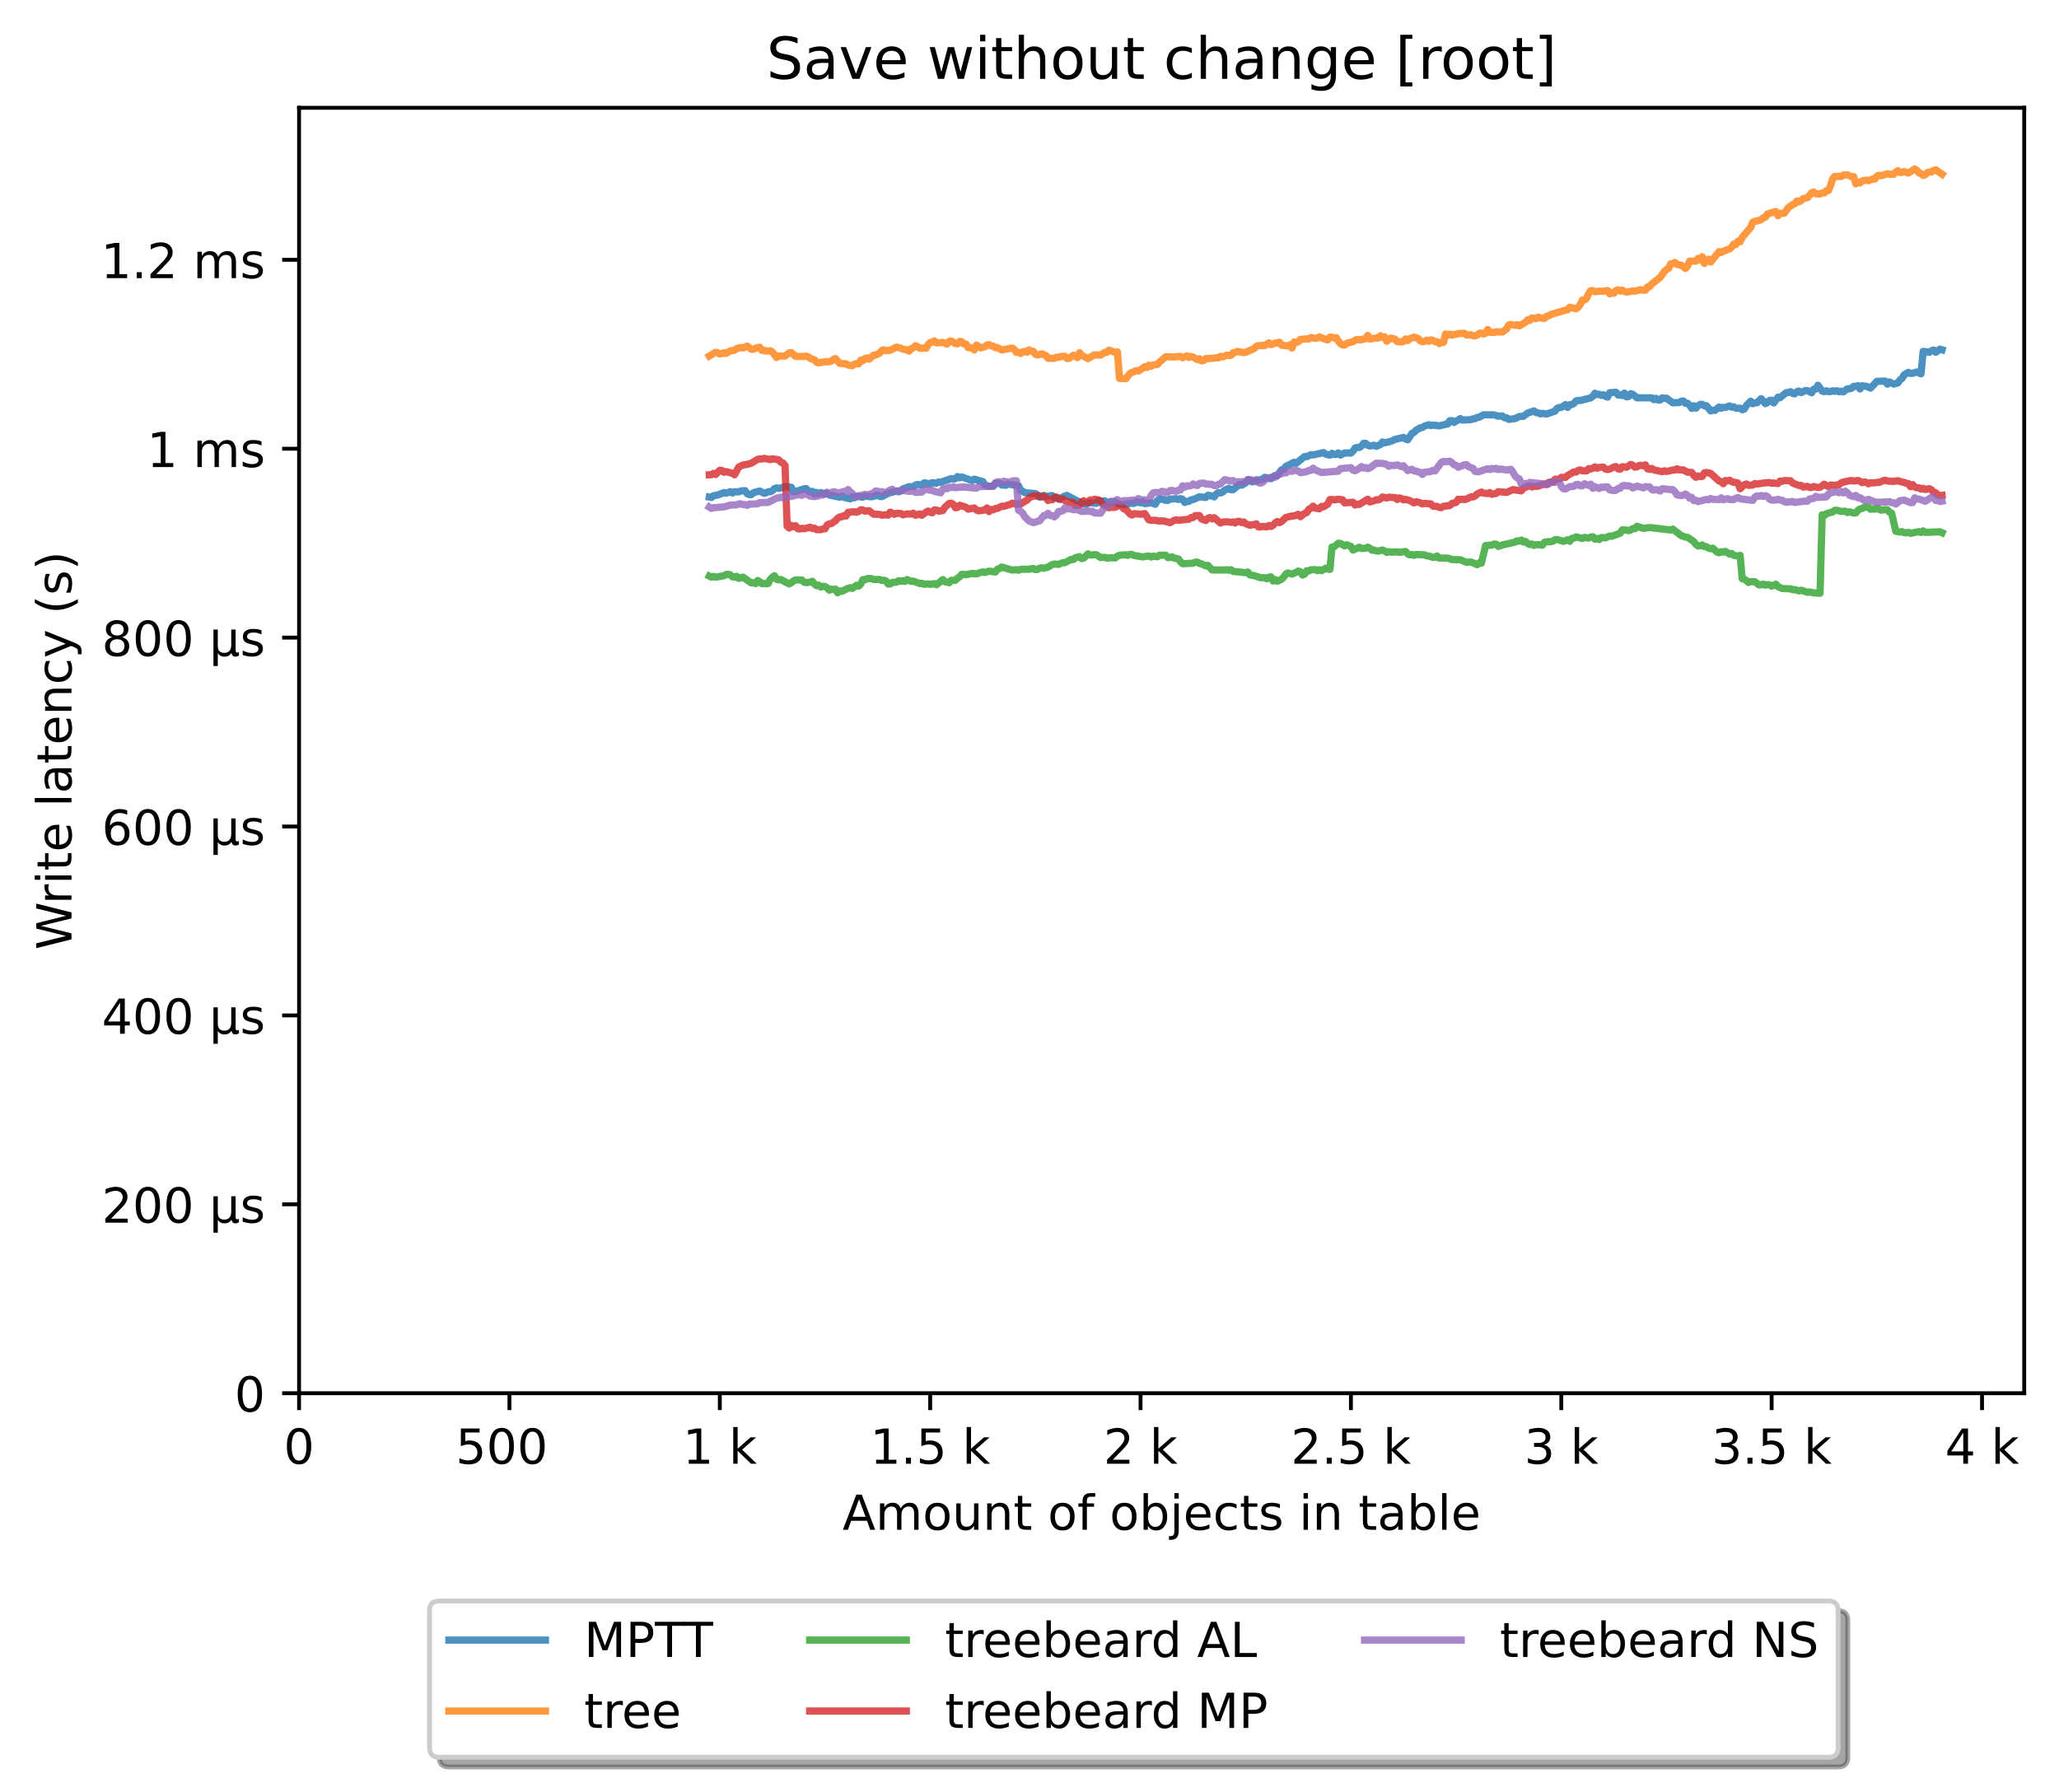 <?xml version="1.0" encoding="utf-8" standalone="no"?>
<!DOCTYPE svg PUBLIC "-//W3C//DTD SVG 1.1//EN"
  "http://www.w3.org/Graphics/SVG/1.1/DTD/svg11.dtd">
<!-- Created with matplotlib (https://matplotlib.org/) -->
<svg height="371.002pt" version="1.1" viewBox="0 0 426.229 371.002" width="426.229pt" xmlns="http://www.w3.org/2000/svg" xmlns:xlink="http://www.w3.org/1999/xlink">
 <defs>
  <style type="text/css">*{stroke-linecap:butt;stroke-linejoin:round;}</style>
 </defs>
 <g id="figure_1">
  <g id="patch_1">
   <path d="M 0 371.002 
L 426.229 371.002 
L 426.229 0 
L 0 0 
z
" style="fill:#ffffff;"/>
  </g>
  <g id="axes_1">
   <g id="patch_2">
    <path d="M 61.909 288.43 
L 419.029 288.43 
L 419.029 22.318 
L 61.909 22.318 
z
" style="fill:#ffffff;"/>
   </g>
   <g id="matplotlib.axis_1">
    <g id="xtick_1">
     <g id="line2d_1">
      <defs>
       <path d="M 0 0 
L 0 3.5 
" id="m22ab5acac4" style="stroke:#000000;stroke-width:0.8;"/>
      </defs>
      <g>
       <use style="stroke:#000000;stroke-width:0.8;" x="61.909" xlink:href="#m22ab5acac4" y="288.43"/>
      </g>
     </g>
     <g id="text_1">
      <!-- 0 -->
      <g transform="translate(58.728 303.029)scale(0.1 -0.1)">
       <defs>
        <path d="M 31.781 66.406 
Q 24.172 66.406 20.328 58.906 
Q 16.5 51.422 16.5 36.375 
Q 16.5 21.391 20.328 13.891 
Q 24.172 6.391 31.781 6.391 
Q 39.453 6.391 43.281 13.891 
Q 47.125 21.391 47.125 36.375 
Q 47.125 51.422 43.281 58.906 
Q 39.453 66.406 31.781 66.406 
z
M 31.781 74.219 
Q 44.047 74.219 50.516 64.516 
Q 56.984 54.828 56.984 36.375 
Q 56.984 17.969 50.516 8.266 
Q 44.047 -1.422 31.781 -1.422 
Q 19.531 -1.422 13.062 8.266 
Q 6.594 17.969 6.594 36.375 
Q 6.594 54.828 13.062 64.516 
Q 19.531 74.219 31.781 74.219 
z
" id="DejaVuSans-48"/>
       </defs>
       <use xlink:href="#DejaVuSans-48"/>
      </g>
     </g>
    </g>
    <g id="xtick_2">
     <g id="line2d_2">
      <g>
       <use style="stroke:#000000;stroke-width:0.8;" x="105.458" xlink:href="#m22ab5acac4" y="288.43"/>
      </g>
     </g>
     <g id="text_2">
      <!-- 500  -->
      <g transform="translate(94.325 303.029)scale(0.1 -0.1)">
       <defs>
        <path d="M 10.797 72.906 
L 49.516 72.906 
L 49.516 64.594 
L 19.828 64.594 
L 19.828 46.734 
Q 21.969 47.469 24.109 47.828 
Q 26.266 48.188 28.422 48.188 
Q 40.625 48.188 47.75 41.5 
Q 54.891 34.812 54.891 23.391 
Q 54.891 11.625 47.562 5.094 
Q 40.234 -1.422 26.906 -1.422 
Q 22.312 -1.422 17.547 -0.641 
Q 12.797 0.141 7.719 1.703 
L 7.719 11.625 
Q 12.109 9.234 16.797 8.062 
Q 21.484 6.891 26.703 6.891 
Q 35.156 6.891 40.078 11.328 
Q 45.016 15.766 45.016 23.391 
Q 45.016 31 40.078 35.438 
Q 35.156 39.891 26.703 39.891 
Q 22.75 39.891 18.812 39.016 
Q 14.891 38.141 10.797 36.281 
z
" id="DejaVuSans-53"/>
        <path id="DejaVuSans-32"/>
       </defs>
       <use xlink:href="#DejaVuSans-53"/>
       <use x="63.623" xlink:href="#DejaVuSans-48"/>
       <use x="127.246" xlink:href="#DejaVuSans-48"/>
       <use x="190.869" xlink:href="#DejaVuSans-32"/>
      </g>
     </g>
    </g>
    <g id="xtick_3">
     <g id="line2d_3">
      <g>
       <use style="stroke:#000000;stroke-width:0.8;" x="149.007" xlink:href="#m22ab5acac4" y="288.43"/>
      </g>
     </g>
     <g id="text_3">
      <!-- 1 k -->
      <g transform="translate(141.341 303.029)scale(0.1 -0.1)">
       <defs>
        <path d="M 12.406 8.297 
L 28.516 8.297 
L 28.516 63.922 
L 10.984 60.406 
L 10.984 69.391 
L 28.422 72.906 
L 38.281 72.906 
L 38.281 8.297 
L 54.391 8.297 
L 54.391 0 
L 12.406 0 
z
" id="DejaVuSans-49"/>
        <path d="M 9.078 75.984 
L 18.109 75.984 
L 18.109 31.109 
L 44.922 54.688 
L 56.391 54.688 
L 27.391 29.109 
L 57.625 0 
L 45.906 0 
L 18.109 26.703 
L 18.109 0 
L 9.078 0 
z
" id="DejaVuSans-107"/>
       </defs>
       <use xlink:href="#DejaVuSans-49"/>
       <use x="63.623" xlink:href="#DejaVuSans-32"/>
       <use x="95.41" xlink:href="#DejaVuSans-107"/>
      </g>
     </g>
    </g>
    <g id="xtick_4">
     <g id="line2d_4">
      <g>
       <use style="stroke:#000000;stroke-width:0.8;" x="192.555" xlink:href="#m22ab5acac4" y="288.43"/>
      </g>
     </g>
     <g id="text_4">
      <!-- 1.5 k -->
      <g transform="translate(180.119 303.029)scale(0.1 -0.1)">
       <defs>
        <path d="M 10.688 12.406 
L 21 12.406 
L 21 0 
L 10.688 0 
z
" id="DejaVuSans-46"/>
       </defs>
       <use xlink:href="#DejaVuSans-49"/>
       <use x="63.623" xlink:href="#DejaVuSans-46"/>
       <use x="95.41" xlink:href="#DejaVuSans-53"/>
       <use x="159.033" xlink:href="#DejaVuSans-32"/>
       <use x="190.82" xlink:href="#DejaVuSans-107"/>
      </g>
     </g>
    </g>
    <g id="xtick_5">
     <g id="line2d_5">
      <g>
       <use style="stroke:#000000;stroke-width:0.8;" x="236.104" xlink:href="#m22ab5acac4" y="288.43"/>
      </g>
     </g>
     <g id="text_5">
      <!-- 2 k -->
      <g transform="translate(228.438 303.029)scale(0.1 -0.1)">
       <defs>
        <path d="M 19.188 8.297 
L 53.609 8.297 
L 53.609 0 
L 7.328 0 
L 7.328 8.297 
Q 12.938 14.109 22.625 23.891 
Q 32.328 33.688 34.812 36.531 
Q 39.547 41.844 41.422 45.531 
Q 43.312 49.219 43.312 52.781 
Q 43.312 58.594 39.234 62.25 
Q 35.156 65.922 28.609 65.922 
Q 23.969 65.922 18.812 64.312 
Q 13.672 62.703 7.812 59.422 
L 7.812 69.391 
Q 13.766 71.781 18.938 73 
Q 24.125 74.219 28.422 74.219 
Q 39.75 74.219 46.484 68.547 
Q 53.219 62.891 53.219 53.422 
Q 53.219 48.922 51.531 44.891 
Q 49.859 40.875 45.406 35.406 
Q 44.188 33.984 37.641 27.219 
Q 31.109 20.453 19.188 8.297 
z
" id="DejaVuSans-50"/>
       </defs>
       <use xlink:href="#DejaVuSans-50"/>
       <use x="63.623" xlink:href="#DejaVuSans-32"/>
       <use x="95.41" xlink:href="#DejaVuSans-107"/>
      </g>
     </g>
    </g>
    <g id="xtick_6">
     <g id="line2d_6">
      <g>
       <use style="stroke:#000000;stroke-width:0.8;" x="279.652" xlink:href="#m22ab5acac4" y="288.43"/>
      </g>
     </g>
     <g id="text_6">
      <!-- 2.5 k -->
      <g transform="translate(267.216 303.029)scale(0.1 -0.1)">
       <use xlink:href="#DejaVuSans-50"/>
       <use x="63.623" xlink:href="#DejaVuSans-46"/>
       <use x="95.41" xlink:href="#DejaVuSans-53"/>
       <use x="159.033" xlink:href="#DejaVuSans-32"/>
       <use x="190.82" xlink:href="#DejaVuSans-107"/>
      </g>
     </g>
    </g>
    <g id="xtick_7">
     <g id="line2d_7">
      <g>
       <use style="stroke:#000000;stroke-width:0.8;" x="323.201" xlink:href="#m22ab5acac4" y="288.43"/>
      </g>
     </g>
     <g id="text_7">
      <!-- 3 k -->
      <g transform="translate(315.535 303.029)scale(0.1 -0.1)">
       <defs>
        <path d="M 40.578 39.312 
Q 47.656 37.797 51.625 33 
Q 55.609 28.219 55.609 21.188 
Q 55.609 10.406 48.188 4.484 
Q 40.766 -1.422 27.094 -1.422 
Q 22.516 -1.422 17.656 -0.516 
Q 12.797 0.391 7.625 2.203 
L 7.625 11.719 
Q 11.719 9.328 16.594 8.109 
Q 21.484 6.891 26.812 6.891 
Q 36.078 6.891 40.938 10.547 
Q 45.797 14.203 45.797 21.188 
Q 45.797 27.641 41.281 31.266 
Q 36.766 34.906 28.719 34.906 
L 20.219 34.906 
L 20.219 43.016 
L 29.109 43.016 
Q 36.375 43.016 40.234 45.922 
Q 44.094 48.828 44.094 54.297 
Q 44.094 59.906 40.109 62.906 
Q 36.141 65.922 28.719 65.922 
Q 24.656 65.922 20.016 65.031 
Q 15.375 64.156 9.812 62.312 
L 9.812 71.094 
Q 15.438 72.656 20.344 73.438 
Q 25.25 74.219 29.594 74.219 
Q 40.828 74.219 47.359 69.109 
Q 53.906 64.016 53.906 55.328 
Q 53.906 49.266 50.438 45.094 
Q 46.969 40.922 40.578 39.312 
z
" id="DejaVuSans-51"/>
       </defs>
       <use xlink:href="#DejaVuSans-51"/>
       <use x="63.623" xlink:href="#DejaVuSans-32"/>
       <use x="95.41" xlink:href="#DejaVuSans-107"/>
      </g>
     </g>
    </g>
    <g id="xtick_8">
     <g id="line2d_8">
      <g>
       <use style="stroke:#000000;stroke-width:0.8;" x="366.749" xlink:href="#m22ab5acac4" y="288.43"/>
      </g>
     </g>
     <g id="text_8">
      <!-- 3.5 k -->
      <g transform="translate(354.313 303.029)scale(0.1 -0.1)">
       <use xlink:href="#DejaVuSans-51"/>
       <use x="63.623" xlink:href="#DejaVuSans-46"/>
       <use x="95.41" xlink:href="#DejaVuSans-53"/>
       <use x="159.033" xlink:href="#DejaVuSans-32"/>
       <use x="190.82" xlink:href="#DejaVuSans-107"/>
      </g>
     </g>
    </g>
    <g id="xtick_9">
     <g id="line2d_9">
      <g>
       <use style="stroke:#000000;stroke-width:0.8;" x="410.298" xlink:href="#m22ab5acac4" y="288.43"/>
      </g>
     </g>
     <g id="text_9">
      <!-- 4 k -->
      <g transform="translate(402.632 303.029)scale(0.1 -0.1)">
       <defs>
        <path d="M 37.797 64.312 
L 12.891 25.391 
L 37.797 25.391 
z
M 35.203 72.906 
L 47.609 72.906 
L 47.609 25.391 
L 58.016 25.391 
L 58.016 17.188 
L 47.609 17.188 
L 47.609 0 
L 37.797 0 
L 37.797 17.188 
L 4.891 17.188 
L 4.891 26.703 
z
" id="DejaVuSans-52"/>
       </defs>
       <use xlink:href="#DejaVuSans-52"/>
       <use x="63.623" xlink:href="#DejaVuSans-32"/>
       <use x="95.41" xlink:href="#DejaVuSans-107"/>
      </g>
     </g>
    </g>
    <g id="text_10">
     <!-- Amount of objects in table -->
     <g transform="translate(174.411 316.707)scale(0.1 -0.1)">
      <defs>
       <path d="M 34.188 63.188 
L 20.797 26.906 
L 47.609 26.906 
z
M 28.609 72.906 
L 39.797 72.906 
L 67.578 0 
L 57.328 0 
L 50.688 18.703 
L 17.828 18.703 
L 11.188 0 
L 0.781 0 
z
" id="DejaVuSans-65"/>
       <path d="M 52 44.188 
Q 55.375 50.25 60.062 53.125 
Q 64.75 56 71.094 56 
Q 79.641 56 84.281 50.016 
Q 88.922 44.047 88.922 33.016 
L 88.922 0 
L 79.891 0 
L 79.891 32.719 
Q 79.891 40.578 77.094 44.375 
Q 74.312 48.188 68.609 48.188 
Q 61.625 48.188 57.562 43.547 
Q 53.516 38.922 53.516 30.906 
L 53.516 0 
L 44.484 0 
L 44.484 32.719 
Q 44.484 40.625 41.703 44.406 
Q 38.922 48.188 33.109 48.188 
Q 26.219 48.188 22.156 43.531 
Q 18.109 38.875 18.109 30.906 
L 18.109 0 
L 9.078 0 
L 9.078 54.688 
L 18.109 54.688 
L 18.109 46.188 
Q 21.188 51.219 25.484 53.609 
Q 29.781 56 35.688 56 
Q 41.656 56 45.828 52.969 
Q 50 49.953 52 44.188 
z
" id="DejaVuSans-109"/>
       <path d="M 30.609 48.391 
Q 23.391 48.391 19.188 42.75 
Q 14.984 37.109 14.984 27.297 
Q 14.984 17.484 19.156 11.844 
Q 23.344 6.203 30.609 6.203 
Q 37.797 6.203 41.984 11.859 
Q 46.188 17.531 46.188 27.297 
Q 46.188 37.016 41.984 42.703 
Q 37.797 48.391 30.609 48.391 
z
M 30.609 56 
Q 42.328 56 49.016 48.375 
Q 55.719 40.766 55.719 27.297 
Q 55.719 13.875 49.016 6.219 
Q 42.328 -1.422 30.609 -1.422 
Q 18.844 -1.422 12.172 6.219 
Q 5.516 13.875 5.516 27.297 
Q 5.516 40.766 12.172 48.375 
Q 18.844 56 30.609 56 
z
" id="DejaVuSans-111"/>
       <path d="M 8.5 21.578 
L 8.5 54.688 
L 17.484 54.688 
L 17.484 21.922 
Q 17.484 14.156 20.5 10.266 
Q 23.531 6.391 29.594 6.391 
Q 36.859 6.391 41.078 11.031 
Q 45.312 15.672 45.312 23.688 
L 45.312 54.688 
L 54.297 54.688 
L 54.297 0 
L 45.312 0 
L 45.312 8.406 
Q 42.047 3.422 37.719 1 
Q 33.406 -1.422 27.688 -1.422 
Q 18.266 -1.422 13.375 4.438 
Q 8.5 10.297 8.5 21.578 
z
M 31.109 56 
z
" id="DejaVuSans-117"/>
       <path d="M 54.891 33.016 
L 54.891 0 
L 45.906 0 
L 45.906 32.719 
Q 45.906 40.484 42.875 44.328 
Q 39.844 48.188 33.797 48.188 
Q 26.516 48.188 22.312 43.547 
Q 18.109 38.922 18.109 30.906 
L 18.109 0 
L 9.078 0 
L 9.078 54.688 
L 18.109 54.688 
L 18.109 46.188 
Q 21.344 51.125 25.703 53.562 
Q 30.078 56 35.797 56 
Q 45.219 56 50.047 50.172 
Q 54.891 44.344 54.891 33.016 
z
" id="DejaVuSans-110"/>
       <path d="M 18.312 70.219 
L 18.312 54.688 
L 36.812 54.688 
L 36.812 47.703 
L 18.312 47.703 
L 18.312 18.016 
Q 18.312 11.328 20.141 9.422 
Q 21.969 7.516 27.594 7.516 
L 36.812 7.516 
L 36.812 0 
L 27.594 0 
Q 17.188 0 13.234 3.875 
Q 9.281 7.766 9.281 18.016 
L 9.281 47.703 
L 2.688 47.703 
L 2.688 54.688 
L 9.281 54.688 
L 9.281 70.219 
z
" id="DejaVuSans-116"/>
       <path d="M 37.109 75.984 
L 37.109 68.5 
L 28.516 68.5 
Q 23.688 68.5 21.797 66.547 
Q 19.922 64.594 19.922 59.516 
L 19.922 54.688 
L 34.719 54.688 
L 34.719 47.703 
L 19.922 47.703 
L 19.922 0 
L 10.891 0 
L 10.891 47.703 
L 2.297 47.703 
L 2.297 54.688 
L 10.891 54.688 
L 10.891 58.5 
Q 10.891 67.625 15.141 71.797 
Q 19.391 75.984 28.609 75.984 
z
" id="DejaVuSans-102"/>
       <path d="M 48.688 27.297 
Q 48.688 37.203 44.609 42.844 
Q 40.531 48.484 33.406 48.484 
Q 26.266 48.484 22.188 42.844 
Q 18.109 37.203 18.109 27.297 
Q 18.109 17.391 22.188 11.75 
Q 26.266 6.109 33.406 6.109 
Q 40.531 6.109 44.609 11.75 
Q 48.688 17.391 48.688 27.297 
z
M 18.109 46.391 
Q 20.953 51.266 25.266 53.625 
Q 29.594 56 35.594 56 
Q 45.562 56 51.781 48.094 
Q 58.016 40.188 58.016 27.297 
Q 58.016 14.406 51.781 6.484 
Q 45.562 -1.422 35.594 -1.422 
Q 29.594 -1.422 25.266 0.953 
Q 20.953 3.328 18.109 8.203 
L 18.109 0 
L 9.078 0 
L 9.078 75.984 
L 18.109 75.984 
z
" id="DejaVuSans-98"/>
       <path d="M 9.422 54.688 
L 18.406 54.688 
L 18.406 -0.984 
Q 18.406 -11.422 14.422 -16.109 
Q 10.453 -20.797 1.609 -20.797 
L -1.812 -20.797 
L -1.812 -13.188 
L 0.594 -13.188 
Q 5.719 -13.188 7.562 -10.812 
Q 9.422 -8.453 9.422 -0.984 
z
M 9.422 75.984 
L 18.406 75.984 
L 18.406 64.594 
L 9.422 64.594 
z
" id="DejaVuSans-106"/>
       <path d="M 56.203 29.594 
L 56.203 25.203 
L 14.891 25.203 
Q 15.484 15.922 20.484 11.062 
Q 25.484 6.203 34.422 6.203 
Q 39.594 6.203 44.453 7.469 
Q 49.312 8.734 54.109 11.281 
L 54.109 2.781 
Q 49.266 0.734 44.188 -0.344 
Q 39.109 -1.422 33.891 -1.422 
Q 20.797 -1.422 13.156 6.188 
Q 5.516 13.812 5.516 26.812 
Q 5.516 40.234 12.766 48.109 
Q 20.016 56 32.328 56 
Q 43.359 56 49.781 48.891 
Q 56.203 41.797 56.203 29.594 
z
M 47.219 32.234 
Q 47.125 39.594 43.094 43.984 
Q 39.062 48.391 32.422 48.391 
Q 24.906 48.391 20.391 44.141 
Q 15.875 39.891 15.188 32.172 
z
" id="DejaVuSans-101"/>
       <path d="M 48.781 52.594 
L 48.781 44.188 
Q 44.969 46.297 41.141 47.344 
Q 37.312 48.391 33.406 48.391 
Q 24.656 48.391 19.812 42.844 
Q 14.984 37.312 14.984 27.297 
Q 14.984 17.281 19.812 11.734 
Q 24.656 6.203 33.406 6.203 
Q 37.312 6.203 41.141 7.25 
Q 44.969 8.297 48.781 10.406 
L 48.781 2.094 
Q 45.016 0.344 40.984 -0.531 
Q 36.969 -1.422 32.422 -1.422 
Q 20.062 -1.422 12.781 6.344 
Q 5.516 14.109 5.516 27.297 
Q 5.516 40.672 12.859 48.328 
Q 20.219 56 33.016 56 
Q 37.156 56 41.109 55.141 
Q 45.062 54.297 48.781 52.594 
z
" id="DejaVuSans-99"/>
       <path d="M 44.281 53.078 
L 44.281 44.578 
Q 40.484 46.531 36.375 47.5 
Q 32.281 48.484 27.875 48.484 
Q 21.188 48.484 17.844 46.438 
Q 14.5 44.391 14.5 40.281 
Q 14.5 37.156 16.891 35.375 
Q 19.281 33.594 26.516 31.984 
L 29.594 31.297 
Q 39.156 29.25 43.188 25.516 
Q 47.219 21.781 47.219 15.094 
Q 47.219 7.469 41.188 3.016 
Q 35.156 -1.422 24.609 -1.422 
Q 20.219 -1.422 15.453 -0.562 
Q 10.688 0.297 5.422 2 
L 5.422 11.281 
Q 10.406 8.688 15.234 7.391 
Q 20.062 6.109 24.812 6.109 
Q 31.156 6.109 34.562 8.281 
Q 37.984 10.453 37.984 14.406 
Q 37.984 18.062 35.516 20.016 
Q 33.062 21.969 24.703 23.781 
L 21.578 24.516 
Q 13.234 26.266 9.516 29.906 
Q 5.812 33.547 5.812 39.891 
Q 5.812 47.609 11.281 51.797 
Q 16.75 56 26.812 56 
Q 31.781 56 36.172 55.266 
Q 40.578 54.547 44.281 53.078 
z
" id="DejaVuSans-115"/>
       <path d="M 9.422 54.688 
L 18.406 54.688 
L 18.406 0 
L 9.422 0 
z
M 9.422 75.984 
L 18.406 75.984 
L 18.406 64.594 
L 9.422 64.594 
z
" id="DejaVuSans-105"/>
       <path d="M 34.281 27.484 
Q 23.391 27.484 19.188 25 
Q 14.984 22.516 14.984 16.5 
Q 14.984 11.719 18.141 8.906 
Q 21.297 6.109 26.703 6.109 
Q 34.188 6.109 38.703 11.406 
Q 43.219 16.703 43.219 25.484 
L 43.219 27.484 
z
M 52.203 31.203 
L 52.203 0 
L 43.219 0 
L 43.219 8.297 
Q 40.141 3.328 35.547 0.953 
Q 30.953 -1.422 24.312 -1.422 
Q 15.922 -1.422 10.953 3.297 
Q 6 8.016 6 15.922 
Q 6 25.141 12.172 29.828 
Q 18.359 34.516 30.609 34.516 
L 43.219 34.516 
L 43.219 35.406 
Q 43.219 41.609 39.141 45 
Q 35.062 48.391 27.688 48.391 
Q 23 48.391 18.547 47.266 
Q 14.109 46.141 10.016 43.891 
L 10.016 52.203 
Q 14.938 54.109 19.578 55.047 
Q 24.219 56 28.609 56 
Q 40.484 56 46.344 49.844 
Q 52.203 43.703 52.203 31.203 
z
" id="DejaVuSans-97"/>
       <path d="M 9.422 75.984 
L 18.406 75.984 
L 18.406 0 
L 9.422 0 
z
" id="DejaVuSans-108"/>
      </defs>
      <use xlink:href="#DejaVuSans-65"/>
      <use x="68.408" xlink:href="#DejaVuSans-109"/>
      <use x="165.82" xlink:href="#DejaVuSans-111"/>
      <use x="227.002" xlink:href="#DejaVuSans-117"/>
      <use x="290.381" xlink:href="#DejaVuSans-110"/>
      <use x="353.76" xlink:href="#DejaVuSans-116"/>
      <use x="392.969" xlink:href="#DejaVuSans-32"/>
      <use x="424.756" xlink:href="#DejaVuSans-111"/>
      <use x="485.938" xlink:href="#DejaVuSans-102"/>
      <use x="521.143" xlink:href="#DejaVuSans-32"/>
      <use x="552.93" xlink:href="#DejaVuSans-111"/>
      <use x="614.111" xlink:href="#DejaVuSans-98"/>
      <use x="677.588" xlink:href="#DejaVuSans-106"/>
      <use x="705.371" xlink:href="#DejaVuSans-101"/>
      <use x="766.895" xlink:href="#DejaVuSans-99"/>
      <use x="821.875" xlink:href="#DejaVuSans-116"/>
      <use x="861.084" xlink:href="#DejaVuSans-115"/>
      <use x="913.184" xlink:href="#DejaVuSans-32"/>
      <use x="944.971" xlink:href="#DejaVuSans-105"/>
      <use x="972.754" xlink:href="#DejaVuSans-110"/>
      <use x="1036.133" xlink:href="#DejaVuSans-32"/>
      <use x="1067.92" xlink:href="#DejaVuSans-116"/>
      <use x="1107.129" xlink:href="#DejaVuSans-97"/>
      <use x="1168.408" xlink:href="#DejaVuSans-98"/>
      <use x="1231.885" xlink:href="#DejaVuSans-108"/>
      <use x="1259.668" xlink:href="#DejaVuSans-101"/>
     </g>
    </g>
   </g>
   <g id="matplotlib.axis_2">
    <g id="ytick_1">
     <g id="line2d_10">
      <defs>
       <path d="M 0 0 
L -3.5 0 
" id="m30b3528709" style="stroke:#000000;stroke-width:0.8;"/>
      </defs>
      <g>
       <use style="stroke:#000000;stroke-width:0.8;" x="61.909" xlink:href="#m30b3528709" y="288.43"/>
      </g>
     </g>
     <g id="text_11">
      <!-- 0 -->
      <g transform="translate(48.547 292.229)scale(0.1 -0.1)">
       <use xlink:href="#DejaVuSans-48"/>
      </g>
     </g>
    </g>
    <g id="ytick_2">
     <g id="line2d_11">
      <g>
       <use style="stroke:#000000;stroke-width:0.8;" x="61.909" xlink:href="#m30b3528709" y="249.323"/>
      </g>
     </g>
     <g id="text_12">
      <!-- 200 µs -->
      <g transform="translate(21.072 253.122)scale(0.1 -0.1)">
       <defs>
        <path d="M 8.5 -20.797 
L 8.5 54.688 
L 17.484 54.688 
L 17.484 20.703 
Q 17.484 13.625 20.844 10 
Q 24.219 6.391 30.812 6.391 
Q 38.031 6.391 41.672 10.484 
Q 45.312 14.594 45.312 22.797 
L 45.312 54.688 
L 54.297 54.688 
L 54.297 12.594 
Q 54.297 9.672 55.141 8.281 
Q 56 6.891 57.812 6.891 
Q 58.25 6.891 59.031 7.156 
Q 59.812 7.422 61.188 8.016 
L 61.188 0.781 
Q 59.188 -0.344 57.391 -0.875 
Q 55.609 -1.422 53.906 -1.422 
Q 50.531 -1.422 48.531 0.484 
Q 46.531 2.391 45.797 6.297 
Q 43.359 2.438 39.812 0.5 
Q 36.281 -1.422 31.5 -1.422 
Q 26.516 -1.422 23.016 0.484 
Q 19.531 2.391 17.484 6.203 
L 17.484 -20.797 
z
" id="DejaVuSans-181"/>
       </defs>
       <use xlink:href="#DejaVuSans-50"/>
       <use x="63.623" xlink:href="#DejaVuSans-48"/>
       <use x="127.246" xlink:href="#DejaVuSans-48"/>
       <use x="190.869" xlink:href="#DejaVuSans-32"/>
       <use x="222.656" xlink:href="#DejaVuSans-181"/>
       <use x="286.279" xlink:href="#DejaVuSans-115"/>
      </g>
     </g>
    </g>
    <g id="ytick_3">
     <g id="line2d_12">
      <g>
       <use style="stroke:#000000;stroke-width:0.8;" x="61.909" xlink:href="#m30b3528709" y="210.216"/>
      </g>
     </g>
     <g id="text_13">
      <!-- 400 µs -->
      <g transform="translate(21.072 214.015)scale(0.1 -0.1)">
       <use xlink:href="#DejaVuSans-52"/>
       <use x="63.623" xlink:href="#DejaVuSans-48"/>
       <use x="127.246" xlink:href="#DejaVuSans-48"/>
       <use x="190.869" xlink:href="#DejaVuSans-32"/>
       <use x="222.656" xlink:href="#DejaVuSans-181"/>
       <use x="286.279" xlink:href="#DejaVuSans-115"/>
      </g>
     </g>
    </g>
    <g id="ytick_4">
     <g id="line2d_13">
      <g>
       <use style="stroke:#000000;stroke-width:0.8;" x="61.909" xlink:href="#m30b3528709" y="171.108"/>
      </g>
     </g>
     <g id="text_14">
      <!-- 600 µs -->
      <g transform="translate(21.072 174.908)scale(0.1 -0.1)">
       <defs>
        <path d="M 33.016 40.375 
Q 26.375 40.375 22.484 35.828 
Q 18.609 31.297 18.609 23.391 
Q 18.609 15.531 22.484 10.953 
Q 26.375 6.391 33.016 6.391 
Q 39.656 6.391 43.531 10.953 
Q 47.406 15.531 47.406 23.391 
Q 47.406 31.297 43.531 35.828 
Q 39.656 40.375 33.016 40.375 
z
M 52.594 71.297 
L 52.594 62.312 
Q 48.875 64.062 45.094 64.984 
Q 41.312 65.922 37.594 65.922 
Q 27.828 65.922 22.672 59.328 
Q 17.531 52.734 16.797 39.406 
Q 19.672 43.656 24.016 45.922 
Q 28.375 48.188 33.594 48.188 
Q 44.578 48.188 50.953 41.516 
Q 57.328 34.859 57.328 23.391 
Q 57.328 12.156 50.688 5.359 
Q 44.047 -1.422 33.016 -1.422 
Q 20.359 -1.422 13.672 8.266 
Q 6.984 17.969 6.984 36.375 
Q 6.984 53.656 15.188 63.938 
Q 23.391 74.219 37.203 74.219 
Q 40.922 74.219 44.703 73.484 
Q 48.484 72.75 52.594 71.297 
z
" id="DejaVuSans-54"/>
       </defs>
       <use xlink:href="#DejaVuSans-54"/>
       <use x="63.623" xlink:href="#DejaVuSans-48"/>
       <use x="127.246" xlink:href="#DejaVuSans-48"/>
       <use x="190.869" xlink:href="#DejaVuSans-32"/>
       <use x="222.656" xlink:href="#DejaVuSans-181"/>
       <use x="286.279" xlink:href="#DejaVuSans-115"/>
      </g>
     </g>
    </g>
    <g id="ytick_5">
     <g id="line2d_14">
      <g>
       <use style="stroke:#000000;stroke-width:0.8;" x="61.909" xlink:href="#m30b3528709" y="132.001"/>
      </g>
     </g>
     <g id="text_15">
      <!-- 800 µs -->
      <g transform="translate(21.072 135.8)scale(0.1 -0.1)">
       <defs>
        <path d="M 31.781 34.625 
Q 24.75 34.625 20.719 30.859 
Q 16.703 27.094 16.703 20.516 
Q 16.703 13.922 20.719 10.156 
Q 24.75 6.391 31.781 6.391 
Q 38.812 6.391 42.859 10.172 
Q 46.922 13.969 46.922 20.516 
Q 46.922 27.094 42.891 30.859 
Q 38.875 34.625 31.781 34.625 
z
M 21.922 38.812 
Q 15.578 40.375 12.031 44.719 
Q 8.5 49.078 8.5 55.328 
Q 8.5 64.062 14.719 69.141 
Q 20.953 74.219 31.781 74.219 
Q 42.672 74.219 48.875 69.141 
Q 55.078 64.062 55.078 55.328 
Q 55.078 49.078 51.531 44.719 
Q 48 40.375 41.703 38.812 
Q 48.828 37.156 52.797 32.312 
Q 56.781 27.484 56.781 20.516 
Q 56.781 9.906 50.312 4.234 
Q 43.844 -1.422 31.781 -1.422 
Q 19.734 -1.422 13.25 4.234 
Q 6.781 9.906 6.781 20.516 
Q 6.781 27.484 10.781 32.312 
Q 14.797 37.156 21.922 38.812 
z
M 18.312 54.391 
Q 18.312 48.734 21.844 45.562 
Q 25.391 42.391 31.781 42.391 
Q 38.141 42.391 41.719 45.562 
Q 45.312 48.734 45.312 54.391 
Q 45.312 60.062 41.719 63.234 
Q 38.141 66.406 31.781 66.406 
Q 25.391 66.406 21.844 63.234 
Q 18.312 60.062 18.312 54.391 
z
" id="DejaVuSans-56"/>
       </defs>
       <use xlink:href="#DejaVuSans-56"/>
       <use x="63.623" xlink:href="#DejaVuSans-48"/>
       <use x="127.246" xlink:href="#DejaVuSans-48"/>
       <use x="190.869" xlink:href="#DejaVuSans-32"/>
       <use x="222.656" xlink:href="#DejaVuSans-181"/>
       <use x="286.279" xlink:href="#DejaVuSans-115"/>
      </g>
     </g>
    </g>
    <g id="ytick_6">
     <g id="line2d_15">
      <g>
       <use style="stroke:#000000;stroke-width:0.8;" x="61.909" xlink:href="#m30b3528709" y="92.894"/>
      </g>
     </g>
     <g id="text_16">
      <!-- 1 ms -->
      <g transform="translate(30.419 96.693)scale(0.1 -0.1)">
       <use xlink:href="#DejaVuSans-49"/>
       <use x="63.623" xlink:href="#DejaVuSans-32"/>
       <use x="95.41" xlink:href="#DejaVuSans-109"/>
       <use x="192.822" xlink:href="#DejaVuSans-115"/>
      </g>
     </g>
    </g>
    <g id="ytick_7">
     <g id="line2d_16">
      <g>
       <use style="stroke:#000000;stroke-width:0.8;" x="61.909" xlink:href="#m30b3528709" y="53.787"/>
      </g>
     </g>
     <g id="text_17">
      <!-- 1.2 ms -->
      <g transform="translate(20.878 57.586)scale(0.1 -0.1)">
       <use xlink:href="#DejaVuSans-49"/>
       <use x="63.623" xlink:href="#DejaVuSans-46"/>
       <use x="95.41" xlink:href="#DejaVuSans-50"/>
       <use x="159.033" xlink:href="#DejaVuSans-32"/>
       <use x="190.82" xlink:href="#DejaVuSans-109"/>
       <use x="288.232" xlink:href="#DejaVuSans-115"/>
      </g>
     </g>
    </g>
    <g id="text_18">
     <!-- Write latency (s) -->
     <g transform="translate(14.798 196.626)rotate(-90)scale(0.1 -0.1)">
      <defs>
       <path d="M 3.328 72.906 
L 13.281 72.906 
L 28.609 11.281 
L 43.891 72.906 
L 54.984 72.906 
L 70.312 11.281 
L 85.594 72.906 
L 95.609 72.906 
L 77.297 0 
L 64.891 0 
L 49.516 63.281 
L 33.984 0 
L 21.578 0 
z
" id="DejaVuSans-87"/>
       <path d="M 41.109 46.297 
Q 39.594 47.172 37.812 47.578 
Q 36.031 48 33.891 48 
Q 26.266 48 22.188 43.047 
Q 18.109 38.094 18.109 28.812 
L 18.109 0 
L 9.078 0 
L 9.078 54.688 
L 18.109 54.688 
L 18.109 46.188 
Q 20.953 51.172 25.484 53.578 
Q 30.031 56 36.531 56 
Q 37.453 56 38.578 55.875 
Q 39.703 55.766 41.062 55.516 
z
" id="DejaVuSans-114"/>
       <path d="M 32.172 -5.078 
Q 28.375 -14.844 24.75 -17.812 
Q 21.141 -20.797 15.094 -20.797 
L 7.906 -20.797 
L 7.906 -13.281 
L 13.188 -13.281 
Q 16.891 -13.281 18.938 -11.516 
Q 21 -9.766 23.484 -3.219 
L 25.094 0.875 
L 2.984 54.688 
L 12.5 54.688 
L 29.594 11.922 
L 46.688 54.688 
L 56.203 54.688 
z
" id="DejaVuSans-121"/>
       <path d="M 31 75.875 
Q 24.469 64.656 21.281 53.656 
Q 18.109 42.672 18.109 31.391 
Q 18.109 20.125 21.312 9.062 
Q 24.516 -2 31 -13.188 
L 23.188 -13.188 
Q 15.875 -1.703 12.234 9.375 
Q 8.594 20.453 8.594 31.391 
Q 8.594 42.281 12.203 53.312 
Q 15.828 64.359 23.188 75.875 
z
" id="DejaVuSans-40"/>
       <path d="M 8.016 75.875 
L 15.828 75.875 
Q 23.141 64.359 26.781 53.312 
Q 30.422 42.281 30.422 31.391 
Q 30.422 20.453 26.781 9.375 
Q 23.141 -1.703 15.828 -13.188 
L 8.016 -13.188 
Q 14.5 -2 17.703 9.062 
Q 20.906 20.125 20.906 31.391 
Q 20.906 42.672 17.703 53.656 
Q 14.5 64.656 8.016 75.875 
z
" id="DejaVuSans-41"/>
      </defs>
      <use xlink:href="#DejaVuSans-87"/>
      <use x="94.377" xlink:href="#DejaVuSans-114"/>
      <use x="135.49" xlink:href="#DejaVuSans-105"/>
      <use x="163.273" xlink:href="#DejaVuSans-116"/>
      <use x="202.482" xlink:href="#DejaVuSans-101"/>
      <use x="264.006" xlink:href="#DejaVuSans-32"/>
      <use x="295.793" xlink:href="#DejaVuSans-108"/>
      <use x="323.576" xlink:href="#DejaVuSans-97"/>
      <use x="384.855" xlink:href="#DejaVuSans-116"/>
      <use x="424.064" xlink:href="#DejaVuSans-101"/>
      <use x="485.588" xlink:href="#DejaVuSans-110"/>
      <use x="548.967" xlink:href="#DejaVuSans-99"/>
      <use x="603.947" xlink:href="#DejaVuSans-121"/>
      <use x="663.127" xlink:href="#DejaVuSans-32"/>
      <use x="694.914" xlink:href="#DejaVuSans-40"/>
      <use x="733.928" xlink:href="#DejaVuSans-115"/>
      <use x="786.027" xlink:href="#DejaVuSans-41"/>
     </g>
    </g>
   </g>
   <g id="line2d_17">
    <path clip-path="url(#p40f886cbaf)" d="M 146.829 102.908 
L 147.265 102.989 
L 147.7 102.617 
L 148.571 102.49 
L 149.877 101.979 
L 150.313 102.105 
L 151.184 101.782 
L 151.619 102.068 
L 152.055 101.797 
L 152.926 101.832 
L 153.361 101.63 
L 154.232 101.582 
L 154.668 102.189 
L 155.103 102.396 
L 155.539 102.391 
L 155.974 101.999 
L 157.281 101.646 
L 158.152 102.132 
L 158.587 102.026 
L 159.023 101.79 
L 159.458 101.809 
L 159.894 101.591 
L 160.329 101.144 
L 160.765 101.003 
L 161.2 101.104 
L 162.071 100.911 
L 162.507 100.704 
L 163.813 100.882 
L 164.249 101.797 
L 164.684 101.769 
L 166.426 101.207 
L 166.861 101.136 
L 167.297 101.589 
L 167.732 101.821 
L 168.168 101.726 
L 168.603 102.274 
L 169.039 101.95 
L 169.474 102.193 
L 169.91 101.975 
L 170.345 102.194 
L 171.216 102.203 
L 171.652 102.482 
L 173.394 102.843 
L 173.829 102.933 
L 174.265 102.709 
L 174.7 102.974 
L 176.007 103.272 
L 176.442 102.898 
L 176.878 103.07 
L 177.313 102.744 
L 178.184 102.879 
L 178.62 102.932 
L 179.055 102.693 
L 180.361 102.87 
L 181.668 102.497 
L 182.103 102.767 
L 182.539 102.812 
L 183.845 102.139 
L 185.587 101.656 
L 186.023 101.831 
L 186.458 101.638 
L 186.894 101.237 
L 188.2 100.755 
L 189.071 100.764 
L 189.507 100.413 
L 189.942 100.304 
L 190.813 100.392 
L 191.249 99.988 
L 191.684 99.983 
L 192.12 100.246 
L 192.991 99.925 
L 193.862 100.03 
L 194.297 99.802 
L 194.732 99.841 
L 196.91 99.082 
L 197.345 99.189 
L 197.781 99.087 
L 198.216 98.667 
L 198.652 98.927 
L 199.087 98.743 
L 201.265 99.502 
L 201.7 99.2 
L 203.007 99.588 
L 203.442 99.682 
L 203.878 100.43 
L 204.749 100.654 
L 205.62 100.65 
L 206.055 100.066 
L 206.926 100.06 
L 207.362 100.404 
L 208.233 100.456 
L 208.668 100.224 
L 210.41 100.504 
L 210.845 100.562 
L 211.281 101.534 
L 211.716 101.701 
L 212.152 102 
L 214.329 102.186 
L 214.765 102.444 
L 215.2 102.925 
L 215.636 102.882 
L 216.071 102.555 
L 216.507 102.777 
L 217.813 102.589 
L 218.249 103.078 
L 218.684 102.969 
L 219.12 103.34 
L 220.426 102.698 
L 220.862 102.557 
L 223.039 103.728 
L 224.346 104.326 
L 224.781 104.38 
L 225.216 104.17 
L 225.652 104.09 
L 226.958 104.207 
L 227.394 103.601 
L 227.829 103.797 
L 228.7 103.685 
L 229.136 103.964 
L 230.878 103.907 
L 231.313 104.24 
L 232.62 104.544 
L 233.491 104.237 
L 234.797 104.201 
L 235.233 103.862 
L 236.104 104.097 
L 236.539 103.926 
L 236.975 104.265 
L 238.281 104.097 
L 239.152 104.387 
L 239.588 103.617 
L 240.023 103.359 
L 240.458 103.315 
L 241.329 103.591 
L 241.765 103.59 
L 242.2 103.328 
L 243.071 103.272 
L 243.507 103.24 
L 243.942 103.407 
L 244.378 103.226 
L 244.813 103.374 
L 245.249 104.023 
L 245.684 103.814 
L 246.12 103.798 
L 246.555 103.483 
L 246.991 103.431 
L 248.297 102.849 
L 249.604 102.989 
L 250.039 102.535 
L 250.475 102.582 
L 251.346 102.866 
L 251.781 102.27 
L 252.217 101.989 
L 252.652 102.059 
L 253.088 101.874 
L 253.523 101.466 
L 254.394 101.101 
L 254.83 101.392 
L 255.265 101.364 
L 256.571 100.291 
L 257.007 100.459 
L 257.878 99.97 
L 258.313 99.314 
L 258.749 99.353 
L 259.184 99.763 
L 261.362 99.194 
L 261.797 98.818 
L 263.104 99.117 
L 263.539 98.678 
L 263.975 98.423 
L 264.41 98.473 
L 265.281 97.255 
L 265.717 97.229 
L 266.152 96.575 
L 267.894 95.696 
L 268.33 95.92 
L 270.072 94.504 
L 270.507 94.545 
L 271.378 94.126 
L 271.813 94.183 
L 273.991 93.695 
L 274.426 94.024 
L 275.297 94.237 
L 275.733 93.848 
L 276.168 94.096 
L 276.604 94.08 
L 277.039 93.763 
L 277.475 94.209 
L 278.346 93.775 
L 279.652 93.8 
L 280.088 93.403 
L 280.523 92.749 
L 280.959 92.622 
L 281.394 92.636 
L 281.83 92.356 
L 282.265 91.789 
L 282.701 91.775 
L 283.136 92.181 
L 283.572 92.325 
L 284.443 92.174 
L 284.878 92.401 
L 285.749 92.037 
L 286.184 91.497 
L 286.62 91.678 
L 287.926 91.368 
L 288.797 90.958 
L 290.539 90.568 
L 290.975 90.897 
L 291.41 91.046 
L 292.281 89.713 
L 292.717 89.525 
L 293.152 89.061 
L 294.023 88.559 
L 294.459 88.505 
L 294.894 88.204 
L 295.765 87.927 
L 296.201 88.117 
L 296.636 87.991 
L 297.943 88.17 
L 299.249 87.839 
L 299.685 87.778 
L 300.12 87.097 
L 300.556 87.08 
L 300.991 87.454 
L 301.426 87.145 
L 301.862 86.974 
L 302.297 86.654 
L 302.733 86.963 
L 304.475 86.883 
L 304.91 86.718 
L 305.346 86.676 
L 305.781 86.418 
L 306.217 86.378 
L 307.088 85.872 
L 309.265 85.882 
L 310.136 86.163 
L 311.007 86.12 
L 311.443 86.479 
L 311.878 86.501 
L 312.314 86.822 
L 313.62 86.662 
L 314.491 86.233 
L 315.362 86.18 
L 316.233 85.52 
L 317.104 85.225 
L 317.539 85.07 
L 317.975 85.411 
L 318.41 85.483 
L 318.846 85.689 
L 319.281 85.575 
L 320.152 85.705 
L 321.894 85.113 
L 322.33 84.54 
L 322.765 84.366 
L 323.201 84.351 
L 324.072 83.765 
L 324.507 84.353 
L 324.943 83.8 
L 325.378 83.744 
L 325.814 83.516 
L 326.249 83.004 
L 326.685 82.882 
L 327.12 82.925 
L 329.298 82.365 
L 329.733 82.038 
L 330.169 81.412 
L 330.604 81.679 
L 331.04 81.614 
L 331.475 81.848 
L 331.91 81.725 
L 332.346 82.051 
L 332.781 82.217 
L 333.217 81.298 
L 334.523 81.211 
L 334.959 81.795 
L 335.394 81.728 
L 335.83 81.891 
L 336.265 81.378 
L 336.701 82.147 
L 337.136 82.08 
L 337.572 81.502 
L 338.007 81.631 
L 338.878 82.359 
L 341.927 82.365 
L 342.362 82.735 
L 342.798 82.456 
L 343.233 82.811 
L 343.669 82.81 
L 344.104 82.356 
L 344.54 82.485 
L 344.975 82.431 
L 346.281 83.399 
L 347.588 83.332 
L 348.023 83.067 
L 348.459 83.008 
L 348.894 83.492 
L 349.33 83.478 
L 349.765 83.904 
L 350.201 84.547 
L 350.636 83.998 
L 351.072 84.508 
L 351.507 84.02 
L 351.943 83.724 
L 352.378 83.71 
L 352.814 84.008 
L 353.249 83.992 
L 354.12 85.064 
L 354.556 84.917 
L 354.991 84.967 
L 355.862 84.27 
L 356.298 84.518 
L 356.733 84.336 
L 357.169 84.362 
L 358.04 84.039 
L 358.475 84.294 
L 358.911 84.226 
L 359.346 84.505 
L 360.217 84.501 
L 360.653 84.833 
L 361.088 84.675 
L 361.523 83.95 
L 362.394 83.071 
L 362.83 83.571 
L 363.265 83.402 
L 363.701 83.378 
L 364.572 82.526 
L 365.443 83.559 
L 365.878 83.345 
L 366.314 82.882 
L 366.749 82.874 
L 367.185 83.413 
L 368.056 82.236 
L 368.491 82.326 
L 369.362 81.598 
L 369.798 81.281 
L 370.233 81.248 
L 370.669 81.093 
L 371.104 81.437 
L 371.54 81.534 
L 371.975 81.08 
L 372.411 80.96 
L 372.846 81.279 
L 373.717 80.857 
L 374.153 80.866 
L 375.024 81.309 
L 375.459 80.567 
L 375.895 80.536 
L 376.33 79.758 
L 377.201 80.962 
L 377.636 81.095 
L 378.072 80.904 
L 378.507 81.083 
L 378.943 81.064 
L 379.378 80.89 
L 379.814 81.016 
L 380.249 80.905 
L 380.685 81.102 
L 381.12 80.99 
L 381.556 81.141 
L 382.427 80.488 
L 382.862 80.494 
L 383.298 80.372 
L 383.733 79.97 
L 384.169 79.995 
L 384.604 79.848 
L 385.04 80.532 
L 385.475 79.868 
L 386.346 79.967 
L 387.217 80.348 
L 388.088 79.427 
L 388.524 78.945 
L 390.266 78.895 
L 390.701 79.523 
L 391.137 79.072 
L 392.007 79.518 
L 392.878 79.272 
L 393.314 78.653 
L 393.749 78.32 
L 394.185 77.596 
L 395.056 77.073 
L 395.491 77.315 
L 395.927 77.289 
L 396.798 76.998 
L 397.669 77.391 
L 398.104 72.753 
L 399.411 72.936 
L 399.846 72.596 
L 400.282 72.477 
L 400.717 72.933 
L 401.588 72.285 
L 402.024 72.417 
L 402.024 72.417 
" style="fill:none;stroke:#1f77b4;stroke-linecap:square;stroke-opacity:0.8;stroke-width:1.5;"/>
   </g>
   <g id="line2d_18">
    <path clip-path="url(#p40f886cbaf)" d="M 146.829 73.706 
L 148.136 72.926 
L 148.571 73.022 
L 149.007 73.279 
L 149.442 73.22 
L 149.877 73.007 
L 150.313 73.143 
L 151.184 72.63 
L 152.055 72.518 
L 152.49 72.158 
L 153.361 71.95 
L 153.797 72.044 
L 154.668 71.641 
L 155.539 72.31 
L 155.974 72.323 
L 156.41 72.084 
L 157.281 71.885 
L 157.716 72.544 
L 158.152 72.514 
L 158.587 72.688 
L 159.458 72.617 
L 159.894 72.864 
L 160.765 74.025 
L 161.2 73.706 
L 162.507 73.714 
L 163.378 73.043 
L 163.813 72.996 
L 164.684 73.763 
L 165.99 73.817 
L 166.861 73.732 
L 167.297 73.852 
L 167.732 74.204 
L 168.603 74.492 
L 169.039 74.997 
L 169.474 75.129 
L 170.781 74.894 
L 171.652 74.893 
L 172.087 74.758 
L 172.523 74.411 
L 172.958 74.242 
L 173.829 75.226 
L 175.136 75.326 
L 175.571 75.573 
L 176.442 75.73 
L 176.878 75.368 
L 177.313 75.28 
L 177.749 75.334 
L 178.184 74.558 
L 178.62 74.679 
L 179.055 74.221 
L 179.49 74.083 
L 179.926 74.36 
L 180.797 73.55 
L 181.232 73.52 
L 182.103 73.093 
L 182.539 72.549 
L 182.974 72.411 
L 183.41 72.59 
L 184.281 72.514 
L 185.152 72.061 
L 185.587 71.865 
L 186.458 72.056 
L 186.894 72.291 
L 187.765 72.426 
L 188.2 72.694 
L 188.636 72.159 
L 189.071 72.016 
L 189.507 71.58 
L 189.942 71.762 
L 190.378 72.083 
L 190.813 72.108 
L 191.249 72.02 
L 191.684 72.113 
L 192.12 71.338 
L 192.555 70.922 
L 192.991 70.817 
L 193.426 70.578 
L 193.862 70.99 
L 195.168 70.894 
L 196.039 71.24 
L 196.474 70.68 
L 196.91 70.595 
L 197.781 71.128 
L 198.216 71.182 
L 198.652 70.681 
L 199.087 70.76 
L 199.523 71.204 
L 199.958 71.215 
L 200.394 71.963 
L 200.829 71.957 
L 201.265 72.126 
L 201.7 72.439 
L 202.136 71.447 
L 203.007 72.016 
L 203.878 71.785 
L 204.313 71.428 
L 204.749 71.348 
L 205.184 71.614 
L 205.62 71.66 
L 206.055 71.982 
L 206.491 71.965 
L 207.362 72.456 
L 209.539 72.046 
L 209.974 72.35 
L 210.41 72.951 
L 210.845 72.925 
L 211.281 73.172 
L 211.716 72.844 
L 212.152 72.748 
L 212.587 72.925 
L 213.023 72.432 
L 213.458 72.665 
L 213.894 72.744 
L 214.329 73.336 
L 214.765 73.498 
L 215.636 73.254 
L 216.507 73.598 
L 216.942 74.16 
L 218.249 74.181 
L 218.684 73.959 
L 219.12 73.97 
L 219.555 73.806 
L 220.426 73.752 
L 220.862 74.211 
L 221.297 74.191 
L 222.168 73.549 
L 222.604 73.701 
L 223.039 74.041 
L 223.475 73.015 
L 223.91 73.539 
L 225.216 74.249 
L 226.523 73.462 
L 227.829 73.515 
L 228.7 72.953 
L 229.136 72.939 
L 229.571 72.475 
L 230.878 72.963 
L 231.313 72.861 
L 231.749 78.35 
L 233.055 78.407 
L 233.926 77.29 
L 235.233 76.739 
L 235.668 76.818 
L 236.975 75.914 
L 237.41 76.079 
L 237.846 75.595 
L 238.281 75.842 
L 238.717 75.56 
L 239.588 75.452 
L 240.023 74.954 
L 241.329 73.853 
L 243.071 73.909 
L 243.942 73.811 
L 244.378 73.793 
L 244.813 74.057 
L 245.684 73.674 
L 246.12 73.99 
L 246.555 73.79 
L 246.991 73.933 
L 247.862 74.459 
L 248.297 74.261 
L 248.733 74.708 
L 249.168 74.627 
L 249.604 74.246 
L 251.346 74.151 
L 251.781 74.05 
L 252.217 74.095 
L 252.652 73.765 
L 253.088 73.893 
L 253.959 73.531 
L 254.394 73.606 
L 254.83 73.552 
L 255.265 73.047 
L 255.7 72.961 
L 256.136 72.759 
L 257.442 72.997 
L 257.878 72.927 
L 259.62 72.161 
L 260.055 71.716 
L 260.491 71.553 
L 260.926 71.578 
L 261.362 71.489 
L 261.797 71.564 
L 262.668 70.989 
L 263.104 71.352 
L 263.975 71.019 
L 264.41 71 
L 264.846 70.845 
L 265.281 71.454 
L 266.588 71.626 
L 267.023 71.369 
L 267.459 72.055 
L 267.894 70.801 
L 268.33 70.909 
L 268.765 70.732 
L 269.201 70.245 
L 269.636 70.265 
L 270.072 70.169 
L 270.942 70.179 
L 271.378 69.871 
L 272.249 70.037 
L 272.684 70 
L 273.12 69.738 
L 274.426 70.277 
L 274.862 70.36 
L 275.297 69.783 
L 275.733 69.805 
L 276.168 69.97 
L 276.604 69.901 
L 277.039 70.621 
L 277.475 71.119 
L 277.91 71.395 
L 278.346 71.444 
L 278.781 71.079 
L 280.088 70.734 
L 280.523 70.427 
L 280.959 70.259 
L 281.394 70.363 
L 281.83 70.337 
L 282.265 70.168 
L 282.701 70.14 
L 283.136 69.457 
L 283.572 70.214 
L 284.443 70.051 
L 284.878 69.959 
L 285.314 69.987 
L 285.749 69.518 
L 286.184 69.811 
L 286.62 69.725 
L 287.055 70.639 
L 287.926 69.984 
L 288.797 70.229 
L 289.233 70.714 
L 290.104 70.786 
L 290.539 70.7 
L 290.975 70.165 
L 291.41 70.51 
L 291.846 70.119 
L 292.717 69.786 
L 293.588 70.081 
L 294.023 70.586 
L 294.459 70.746 
L 294.894 70.68 
L 295.33 70.418 
L 295.765 70.654 
L 296.201 70.363 
L 296.636 70.465 
L 297.072 70.737 
L 297.507 70.727 
L 297.943 71.143 
L 298.378 70.855 
L 298.814 70.885 
L 299.249 69.131 
L 299.685 69.402 
L 300.12 69.196 
L 300.556 69.398 
L 300.991 69.227 
L 301.426 69.216 
L 301.862 69.045 
L 303.168 69.008 
L 303.604 69.368 
L 304.475 69.301 
L 304.91 69.499 
L 305.346 69.541 
L 305.781 69.37 
L 306.217 69.012 
L 306.652 68.933 
L 307.088 69.15 
L 307.523 68.985 
L 307.959 68.211 
L 308.394 68.777 
L 309.265 68.846 
L 309.701 68.702 
L 311.007 68.747 
L 311.878 68.095 
L 312.314 67.287 
L 312.749 67.164 
L 313.62 67.367 
L 314.056 67.206 
L 314.491 67.482 
L 315.798 66.718 
L 316.233 66.215 
L 316.668 66.34 
L 317.104 65.828 
L 317.975 65.964 
L 318.41 65.651 
L 318.846 65.808 
L 319.717 65.909 
L 320.152 65.467 
L 320.588 65.396 
L 321.023 65.114 
L 323.636 64.325 
L 324.507 64.126 
L 324.943 63.609 
L 326.249 63.925 
L 326.685 63.614 
L 327.12 63.045 
L 327.556 62.125 
L 327.991 62.105 
L 328.427 61.77 
L 328.862 60.751 
L 329.298 60.178 
L 329.733 60.158 
L 330.169 60.399 
L 331.04 60.267 
L 331.91 60.295 
L 332.781 60.148 
L 333.217 60.834 
L 333.652 60.586 
L 334.088 60.713 
L 334.523 60.159 
L 334.959 60.009 
L 335.394 60.261 
L 335.83 60.069 
L 336.265 60.342 
L 336.701 60.477 
L 338.007 60.23 
L 338.443 60.267 
L 339.314 60.061 
L 339.749 59.976 
L 340.185 60.09 
L 340.62 60.065 
L 341.056 59.397 
L 341.491 59.35 
L 341.927 58.781 
L 343.669 57.435 
L 344.54 56.216 
L 344.975 55.792 
L 345.411 55.57 
L 345.846 54.624 
L 346.281 54.587 
L 346.717 54.326 
L 347.152 54.751 
L 348.023 54.895 
L 348.894 55.569 
L 349.33 55.109 
L 349.765 54.065 
L 351.072 54.062 
L 351.507 53.499 
L 351.943 53.833 
L 352.378 53.14 
L 352.814 54.55 
L 353.249 53.897 
L 353.685 53.673 
L 354.12 54.257 
L 355.862 52.077 
L 356.298 52.274 
L 356.733 52.015 
L 357.169 51.888 
L 357.604 51.643 
L 358.04 51.554 
L 358.475 51.177 
L 358.911 50.511 
L 359.346 50.634 
L 359.782 49.936 
L 360.217 50.037 
L 360.653 49.126 
L 362.394 47.114 
L 362.83 46.018 
L 363.265 45.798 
L 363.701 45.757 
L 364.572 45.48 
L 365.007 45.089 
L 365.443 44.97 
L 365.878 44.296 
L 367.62 43.782 
L 368.056 44.646 
L 368.491 44.16 
L 368.927 44.2 
L 369.362 44.128 
L 370.233 42.963 
L 371.104 42.351 
L 371.54 42.173 
L 371.975 41.61 
L 372.411 41.767 
L 372.846 41.547 
L 373.282 41.11 
L 374.153 40.931 
L 375.024 39.91 
L 375.459 39.774 
L 375.895 40.116 
L 376.765 40.164 
L 377.201 39.948 
L 377.636 39.952 
L 378.072 39.469 
L 378.507 39.44 
L 378.943 38.394 
L 379.378 37.009 
L 379.814 36.523 
L 380.249 36.577 
L 380.685 36.497 
L 381.12 36.563 
L 381.556 36.243 
L 382.427 36.19 
L 383.298 36.596 
L 383.733 36.569 
L 384.169 38.059 
L 384.604 37.753 
L 385.04 37.88 
L 385.475 37.461 
L 386.346 37.281 
L 386.782 37.41 
L 387.653 37.063 
L 388.088 37.077 
L 388.524 36.462 
L 388.959 36.286 
L 389.395 36.377 
L 390.701 35.978 
L 391.137 36.086 
L 392.007 36.067 
L 392.443 35.613 
L 392.878 35.323 
L 393.314 35.721 
L 393.749 35.69 
L 394.185 35.51 
L 395.056 35.83 
L 396.362 34.99 
L 396.798 35.245 
L 397.233 35.783 
L 397.669 35.959 
L 398.104 36.304 
L 398.54 36.17 
L 398.975 35.73 
L 399.411 35.605 
L 399.846 35.611 
L 400.282 35.263 
L 400.717 35.167 
L 402.024 36.074 
L 402.024 36.074 
" style="fill:none;stroke:#ff7f0e;stroke-linecap:square;stroke-opacity:0.8;stroke-width:1.5;"/>
   </g>
   <g id="line2d_19">
    <path clip-path="url(#p40f886cbaf)" d="M 146.829 119.258 
L 147.265 119.477 
L 147.7 119.323 
L 148.136 119.489 
L 149.007 119.342 
L 149.877 119.19 
L 150.313 118.935 
L 150.748 118.899 
L 151.184 119.011 
L 151.619 119.42 
L 152.055 119.484 
L 152.49 119.309 
L 152.926 119.742 
L 153.797 119.487 
L 155.539 120.675 
L 155.974 120.635 
L 156.41 120.82 
L 156.845 120.175 
L 157.281 120.422 
L 157.716 120.831 
L 158.152 120.777 
L 158.587 120.845 
L 159.023 120.798 
L 159.458 119.915 
L 159.894 119.475 
L 160.329 119.199 
L 160.765 119.934 
L 161.2 120.044 
L 161.636 119.963 
L 162.507 120.452 
L 163.378 120.884 
L 163.813 120.656 
L 164.249 120.273 
L 164.684 120.056 
L 165.99 120.075 
L 166.426 120.505 
L 166.861 120.62 
L 167.732 120.517 
L 168.168 120.345 
L 168.603 120.922 
L 169.039 121.245 
L 169.474 121.141 
L 169.91 121.539 
L 170.345 121.383 
L 170.781 121.425 
L 171.216 121.692 
L 171.652 122.179 
L 172.087 121.977 
L 172.523 122.044 
L 172.958 121.967 
L 173.394 122.712 
L 173.829 122.349 
L 174.265 122.412 
L 175.571 121.787 
L 176.007 121.663 
L 176.442 121.817 
L 177.313 121.163 
L 177.749 121.334 
L 178.184 120.929 
L 178.62 119.997 
L 179.055 120.03 
L 179.49 119.788 
L 180.361 119.78 
L 180.797 119.964 
L 182.103 119.965 
L 182.539 120.171 
L 182.974 120.118 
L 183.41 120.259 
L 183.845 120.893 
L 184.281 120.884 
L 184.716 120.573 
L 185.587 120.524 
L 186.023 120.234 
L 186.458 120.333 
L 186.894 120.235 
L 187.329 120.371 
L 187.765 119.982 
L 188.636 120.357 
L 189.071 120.311 
L 190.378 120.798 
L 190.813 120.752 
L 191.249 120.953 
L 192.12 120.881 
L 192.555 120.984 
L 193.426 120.829 
L 193.862 121.065 
L 195.168 119.982 
L 195.603 120.433 
L 196.474 120.638 
L 196.91 120.143 
L 197.781 120.138 
L 198.216 119.692 
L 198.652 119.418 
L 199.087 118.908 
L 199.958 118.978 
L 201.265 118.72 
L 202.136 118.812 
L 203.007 118.505 
L 203.442 118.397 
L 203.878 118.524 
L 204.749 118.244 
L 205.62 118.357 
L 206.055 118.419 
L 206.491 117.831 
L 206.926 117.709 
L 207.362 117.396 
L 209.539 118.019 
L 210.41 117.944 
L 210.845 118.047 
L 211.281 117.861 
L 213.023 117.839 
L 213.894 117.688 
L 214.329 117.912 
L 214.765 117.897 
L 215.2 117.622 
L 215.636 117.56 
L 216.071 117.64 
L 216.942 117.4 
L 217.813 116.877 
L 218.249 116.763 
L 219.12 116.849 
L 219.991 116.483 
L 220.426 116.492 
L 221.297 116.045 
L 221.733 115.809 
L 222.168 115.851 
L 222.604 115.463 
L 223.475 115.235 
L 223.91 115.645 
L 224.346 115.538 
L 225.216 114.656 
L 225.652 114.873 
L 226.087 114.91 
L 226.523 114.809 
L 226.958 114.848 
L 227.829 115.423 
L 228.7 115.378 
L 229.136 115.553 
L 230.007 115.462 
L 230.878 115.503 
L 231.313 115.123 
L 231.749 114.948 
L 233.055 114.846 
L 233.491 114.973 
L 233.926 114.763 
L 234.362 114.808 
L 234.797 115.005 
L 236.539 115.293 
L 237.41 115.155 
L 237.846 115.126 
L 238.281 115.316 
L 238.717 115.145 
L 239.588 115.255 
L 240.023 114.939 
L 240.894 114.943 
L 241.329 114.939 
L 241.765 115.432 
L 242.2 115.423 
L 242.636 115.294 
L 243.071 115.544 
L 243.942 115.715 
L 244.378 116.305 
L 244.813 116.702 
L 246.991 116.601 
L 247.426 116.386 
L 247.862 116.375 
L 248.297 116.654 
L 248.733 116.732 
L 249.604 117.149 
L 250.039 117.039 
L 250.91 117.994 
L 253.523 118.004 
L 253.959 117.961 
L 254.394 118.065 
L 254.83 117.942 
L 255.265 118.301 
L 256.571 118.415 
L 257.878 118.568 
L 258.313 118.426 
L 258.749 119.026 
L 259.62 119.17 
L 260.926 119.593 
L 261.797 119.608 
L 262.233 119.833 
L 262.668 119.498 
L 263.104 119.422 
L 263.539 120.285 
L 263.975 119.982 
L 264.41 120.324 
L 265.281 119.941 
L 265.717 119.497 
L 266.152 118.879 
L 266.588 118.623 
L 267.459 118.846 
L 268.33 118.472 
L 268.765 118.227 
L 269.201 118.394 
L 269.636 119.037 
L 270.072 118.869 
L 270.507 118.16 
L 270.942 118.196 
L 271.378 117.952 
L 272.249 117.924 
L 272.684 118.129 
L 273.12 117.95 
L 273.555 118.149 
L 274.426 117.636 
L 274.862 117.834 
L 275.297 117.877 
L 275.733 113.249 
L 276.168 113.217 
L 277.039 112.461 
L 277.475 112.494 
L 278.346 113.013 
L 278.781 112.788 
L 279.652 113.126 
L 280.088 113.877 
L 281.394 113.284 
L 281.83 113.554 
L 282.701 113.495 
L 283.136 113.274 
L 283.572 113.509 
L 284.007 113.907 
L 284.443 113.871 
L 284.878 114.051 
L 285.314 114.086 
L 286.184 113.872 
L 286.62 114.035 
L 287.055 114.368 
L 287.491 114.226 
L 287.926 114.309 
L 289.233 114.256 
L 289.668 114.348 
L 290.975 114.169 
L 291.41 114.68 
L 291.846 114.87 
L 292.281 114.798 
L 292.717 114.972 
L 293.152 114.795 
L 294.894 114.862 
L 295.33 115.066 
L 296.201 115.215 
L 296.636 115.404 
L 297.072 115.374 
L 297.507 115.11 
L 297.943 115.543 
L 299.685 115.534 
L 300.556 115.84 
L 302.297 115.88 
L 303.168 116.244 
L 303.604 116.425 
L 304.475 116.345 
L 305.346 116.698 
L 305.781 116.907 
L 306.217 116.513 
L 306.652 116.6 
L 307.523 112.953 
L 308.83 112.848 
L 309.265 112.633 
L 309.701 112.65 
L 310.136 113.119 
L 311.007 112.823 
L 313.62 112.233 
L 314.056 111.964 
L 314.491 112.028 
L 314.927 111.806 
L 315.362 112.195 
L 315.798 112.09 
L 316.233 112.51 
L 316.668 112.729 
L 317.104 112.625 
L 317.539 112.905 
L 317.975 112.77 
L 318.41 112.752 
L 319.281 112.86 
L 319.717 112.258 
L 320.588 112.125 
L 321.023 112.145 
L 321.459 112.047 
L 321.894 111.731 
L 322.33 111.684 
L 323.636 112.071 
L 324.507 111.763 
L 324.943 112.064 
L 325.378 111.466 
L 325.814 111.403 
L 326.249 111.15 
L 327.556 111.474 
L 327.991 111.251 
L 328.862 111.395 
L 329.298 111.177 
L 329.733 111.117 
L 330.169 111.621 
L 330.604 111.489 
L 331.04 111.703 
L 331.475 111.283 
L 332.346 111.349 
L 333.217 110.963 
L 333.652 111.017 
L 335.394 110.377 
L 335.83 109.69 
L 336.701 109.746 
L 337.136 109.867 
L 337.572 109.717 
L 338.007 109.421 
L 338.443 109.462 
L 338.878 108.942 
L 340.185 109.398 
L 341.491 109.207 
L 345.846 109.719 
L 346.281 109.539 
L 348.023 110.877 
L 348.894 111.193 
L 349.33 111.233 
L 350.636 112.123 
L 351.072 112.714 
L 351.507 113.028 
L 351.943 113.005 
L 352.378 112.818 
L 352.814 113.138 
L 353.249 113.173 
L 353.685 113.484 
L 354.12 113.594 
L 354.556 113.488 
L 355.427 114.297 
L 355.862 114.439 
L 356.298 114.208 
L 356.733 114.307 
L 357.169 114.153 
L 358.04 114.716 
L 358.475 114.587 
L 358.911 114.979 
L 359.782 115.1 
L 360.217 114.975 
L 360.653 119.819 
L 361.088 119.924 
L 361.523 120.165 
L 361.959 120.591 
L 362.394 120.401 
L 363.265 120.434 
L 364.136 121.086 
L 364.572 121.081 
L 365.007 120.92 
L 365.443 121.139 
L 365.878 121.038 
L 366.314 121.08 
L 366.749 121.336 
L 367.62 120.946 
L 368.056 121.457 
L 368.927 121.83 
L 370.233 121.887 
L 370.669 121.896 
L 371.104 122.088 
L 371.54 122.062 
L 372.411 122.34 
L 372.846 122.187 
L 374.153 122.624 
L 374.588 122.55 
L 375.459 122.74 
L 376.33 122.792 
L 376.765 122.815 
L 377.201 106.582 
L 377.636 106.743 
L 378.072 106.352 
L 379.378 105.983 
L 379.814 105.643 
L 380.249 105.635 
L 381.12 105.872 
L 381.991 105.833 
L 382.427 106.107 
L 382.862 105.967 
L 383.733 106.224 
L 384.169 106.176 
L 384.604 105.668 
L 385.04 105.373 
L 385.475 105.262 
L 385.911 105.036 
L 386.782 104.947 
L 387.217 105.436 
L 387.653 105.33 
L 388.088 105.417 
L 388.524 105.213 
L 389.395 105.614 
L 390.266 105.505 
L 390.701 105.53 
L 391.137 106.026 
L 391.572 106.22 
L 392.443 109.984 
L 393.314 110.136 
L 393.749 110.058 
L 394.185 110.286 
L 394.62 110.308 
L 395.056 110.198 
L 395.491 110.411 
L 397.233 110.058 
L 397.669 110.238 
L 398.104 109.904 
L 398.54 110.212 
L 401.588 110.092 
L 402.024 110.292 
L 402.024 110.292 
" style="fill:none;stroke:#2ca02c;stroke-linecap:square;stroke-opacity:0.8;stroke-width:1.5;"/>
   </g>
   <g id="line2d_20">
    <path clip-path="url(#p40f886cbaf)" d="M 146.829 98.303 
L 147.265 98.284 
L 147.7 97.993 
L 148.136 98.235 
L 149.007 97.344 
L 149.442 97.41 
L 149.877 97.774 
L 150.313 97.629 
L 151.184 97.874 
L 151.619 97.963 
L 152.055 98.299 
L 152.926 96.683 
L 153.797 96.267 
L 154.668 96.139 
L 155.539 95.895 
L 156.845 95.083 
L 157.281 95.006 
L 157.716 95.044 
L 158.152 94.891 
L 159.458 95.149 
L 159.894 94.977 
L 160.765 95.131 
L 161.2 95.201 
L 161.636 95.694 
L 162.071 95.856 
L 162.507 96.354 
L 162.942 108.957 
L 163.378 109.318 
L 163.813 108.762 
L 164.249 109.04 
L 164.684 108.839 
L 165.119 109.452 
L 165.555 109.515 
L 165.99 109.373 
L 166.426 109.475 
L 167.732 109.138 
L 168.168 109.408 
L 168.603 109.339 
L 169.039 109.654 
L 169.91 109.659 
L 170.345 109.502 
L 170.781 109.479 
L 171.216 108.69 
L 171.652 108.468 
L 172.087 108.403 
L 172.958 107.808 
L 173.394 107.307 
L 173.829 107.019 
L 174.265 106.995 
L 174.7 106.737 
L 175.136 106.83 
L 175.571 106.066 
L 176.878 105.945 
L 177.313 106.046 
L 177.749 105.889 
L 178.184 105.544 
L 178.62 105.594 
L 179.055 105.832 
L 179.926 105.727 
L 180.797 106.439 
L 182.103 106.49 
L 182.539 106.648 
L 183.41 106.573 
L 183.845 106.664 
L 184.281 106.02 
L 185.152 106.473 
L 185.587 106.266 
L 186.458 106.289 
L 186.894 106.581 
L 187.765 106.388 
L 188.636 106.416 
L 189.071 106.244 
L 189.507 106.671 
L 190.378 106.383 
L 190.813 106.679 
L 191.684 106.058 
L 192.12 105.8 
L 192.555 106.056 
L 192.991 106.164 
L 193.426 105.578 
L 193.862 105.588 
L 194.297 105.82 
L 195.168 105.704 
L 195.603 105.021 
L 196.474 104.244 
L 196.91 104.163 
L 197.345 104.437 
L 197.781 105.113 
L 198.216 105.062 
L 198.652 104.605 
L 199.958 105.011 
L 200.394 105.406 
L 201.7 105.161 
L 202.136 105.6 
L 202.571 105.753 
L 203.878 105.581 
L 204.313 105.155 
L 204.749 105.908 
L 205.184 105.476 
L 205.62 105.54 
L 206.055 105.271 
L 206.491 105.241 
L 207.362 104.798 
L 207.797 104.836 
L 208.668 104.551 
L 209.104 104.443 
L 209.539 104.172 
L 210.41 104.395 
L 210.845 104.277 
L 211.281 104.345 
L 212.152 103.785 
L 212.587 103.541 
L 213.023 103.083 
L 213.894 102.669 
L 214.329 102.722 
L 214.765 102.636 
L 215.636 102.778 
L 216.071 102.769 
L 216.507 103.001 
L 216.942 103.611 
L 217.378 103.437 
L 217.813 103.475 
L 218.249 103.027 
L 218.684 102.91 
L 219.12 103.242 
L 219.555 103.403 
L 219.991 103.289 
L 220.426 103.658 
L 221.297 103.99 
L 221.733 103.923 
L 222.168 104.047 
L 222.604 104.643 
L 223.039 104.662 
L 223.475 104.564 
L 223.91 103.896 
L 224.346 103.654 
L 224.781 103.977 
L 225.216 104.064 
L 225.652 103.494 
L 226.087 103.749 
L 226.523 103.351 
L 227.394 103.503 
L 227.829 103.717 
L 228.265 104.396 
L 228.7 104.671 
L 229.136 104.777 
L 229.571 105.124 
L 230.007 104.96 
L 230.442 105.066 
L 230.878 104.991 
L 231.749 104.609 
L 232.184 104.727 
L 232.62 105.339 
L 233.055 105.437 
L 233.926 106.416 
L 234.362 106.623 
L 234.797 106.332 
L 236.104 106.462 
L 236.975 106.325 
L 237.846 107.64 
L 238.281 107.731 
L 239.152 107.701 
L 239.588 107.833 
L 240.894 107.839 
L 242.2 108.206 
L 243.071 107.722 
L 243.507 107.632 
L 243.942 107.72 
L 246.12 107.482 
L 246.555 107.147 
L 246.991 107.132 
L 247.426 106.755 
L 248.297 106.74 
L 248.733 107.445 
L 249.604 107.765 
L 250.039 107.295 
L 250.475 107.146 
L 250.91 107.422 
L 251.346 107.171 
L 252.652 108.28 
L 253.088 108.083 
L 253.959 108.014 
L 254.83 108.145 
L 255.265 108.043 
L 255.7 108.278 
L 256.136 107.954 
L 256.571 107.93 
L 257.007 108.182 
L 257.442 108.042 
L 257.878 108.427 
L 258.749 108.748 
L 259.184 108.622 
L 259.62 108.624 
L 260.055 108.442 
L 260.491 109.086 
L 260.926 109.097 
L 261.362 108.985 
L 262.233 109.072 
L 262.668 108.79 
L 263.104 108.994 
L 263.539 108.756 
L 263.975 108.227 
L 264.41 107.965 
L 264.846 108.203 
L 265.281 107.985 
L 266.152 107.14 
L 267.459 106.81 
L 267.894 106.827 
L 268.765 106.47 
L 269.201 106.972 
L 270.072 106.27 
L 270.507 106.119 
L 270.942 105.419 
L 271.378 105.23 
L 271.813 104.79 
L 272.249 105.183 
L 273.12 105.335 
L 273.555 104.844 
L 273.991 104.923 
L 274.862 104.363 
L 275.297 103.422 
L 275.733 103.394 
L 276.168 103.487 
L 277.039 103.354 
L 277.91 103.465 
L 278.346 104.116 
L 280.088 103.973 
L 280.523 104.552 
L 280.959 104.356 
L 281.394 104.422 
L 283.136 103.349 
L 283.572 103.918 
L 284.443 103.674 
L 284.878 103.471 
L 285.314 103.492 
L 285.749 103.309 
L 286.184 102.895 
L 287.055 103.094 
L 287.491 102.93 
L 288.362 102.992 
L 288.797 103.012 
L 289.233 103.399 
L 289.668 103.08 
L 290.104 103.195 
L 290.539 103.495 
L 290.975 103.381 
L 291.846 103.635 
L 292.717 104.118 
L 293.152 103.875 
L 294.023 104.09 
L 294.459 104.327 
L 294.894 104.216 
L 296.201 104.327 
L 296.636 104.795 
L 297.507 104.835 
L 297.943 105.051 
L 298.378 105.091 
L 298.814 104.819 
L 300.12 104.668 
L 300.556 104.242 
L 301.426 104.021 
L 301.862 103.361 
L 302.297 103.433 
L 302.733 103.339 
L 303.168 103.424 
L 303.604 103.308 
L 304.475 102.87 
L 304.91 102.883 
L 305.346 102.696 
L 305.781 102.271 
L 306.652 101.863 
L 307.088 102.082 
L 307.959 102.179 
L 308.394 101.976 
L 308.83 102.331 
L 309.701 102.152 
L 310.136 101.789 
L 311.878 101.952 
L 313.185 101.36 
L 314.927 101.624 
L 315.362 101.043 
L 315.798 100.915 
L 316.233 100.639 
L 316.668 100.579 
L 317.104 100.819 
L 317.539 100.682 
L 318.41 100.663 
L 319.281 100.316 
L 319.717 100.263 
L 320.152 100.343 
L 320.588 99.872 
L 321.023 99.775 
L 321.459 99.842 
L 321.894 99.219 
L 322.765 99.204 
L 323.201 98.817 
L 324.072 98.834 
L 324.507 98.439 
L 325.814 97.693 
L 326.249 97.736 
L 326.685 97.386 
L 327.12 97.285 
L 327.556 97.466 
L 328.427 97.487 
L 328.862 97.023 
L 329.298 97.084 
L 329.733 96.929 
L 330.169 96.653 
L 330.604 96.932 
L 331.04 96.761 
L 331.91 96.694 
L 332.346 97.11 
L 332.781 97.203 
L 333.217 97.115 
L 334.088 96.685 
L 334.523 96.599 
L 334.959 97.084 
L 335.394 97.128 
L 335.83 96.614 
L 336.701 96.737 
L 337.572 96.155 
L 338.007 96.316 
L 338.443 96.718 
L 338.878 96.644 
L 339.314 96.367 
L 339.749 96.339 
L 340.185 96.433 
L 340.62 96.242 
L 341.056 97.069 
L 341.491 97.179 
L 341.927 96.98 
L 342.362 97.288 
L 344.104 97.649 
L 344.54 97.461 
L 344.975 97.601 
L 345.846 97.424 
L 346.281 97.291 
L 346.717 97.309 
L 347.152 97.048 
L 347.588 97.295 
L 348.459 97.287 
L 349.33 97.758 
L 350.201 97.808 
L 350.636 98.424 
L 351.072 98.812 
L 351.507 98.532 
L 351.943 98.676 
L 352.378 98.628 
L 352.814 97.901 
L 353.249 97.814 
L 354.12 98.004 
L 355.862 99.582 
L 356.298 99.734 
L 356.733 100.142 
L 357.169 99.482 
L 357.604 99.571 
L 358.04 99.423 
L 358.475 99.711 
L 358.911 99.862 
L 359.346 99.874 
L 359.782 100.029 
L 360.217 101.188 
L 361.088 100.35 
L 361.523 100.193 
L 361.959 100.476 
L 362.83 100.424 
L 363.265 100.108 
L 363.701 100.203 
L 365.443 99.953 
L 366.314 99.901 
L 366.749 100.05 
L 367.185 99.997 
L 368.056 100.105 
L 368.491 99.588 
L 368.927 99.64 
L 369.362 99.488 
L 370.669 99.534 
L 371.104 100.015 
L 372.411 100.51 
L 372.846 100.497 
L 373.282 100.841 
L 374.153 100.693 
L 374.588 100.929 
L 375.024 100.907 
L 375.459 100.717 
L 376.33 100.928 
L 376.765 100.866 
L 377.636 100.239 
L 378.072 100.564 
L 378.507 100.721 
L 378.943 100.42 
L 379.814 100.461 
L 380.685 100.349 
L 381.12 99.954 
L 382.427 99.605 
L 383.298 99.475 
L 383.733 99.592 
L 384.604 99.466 
L 385.04 99.63 
L 385.475 99.919 
L 385.911 99.79 
L 386.346 99.852 
L 386.782 100.157 
L 387.217 99.947 
L 388.088 99.964 
L 388.524 99.859 
L 388.959 99.879 
L 389.83 99.521 
L 390.266 99.415 
L 390.701 99.592 
L 392.007 99.657 
L 392.878 99.519 
L 393.749 99.8 
L 394.185 99.865 
L 394.62 100.056 
L 395.056 100.121 
L 395.491 100.765 
L 395.927 100.326 
L 396.362 100.809 
L 396.798 100.99 
L 397.233 100.982 
L 397.669 101.259 
L 398.104 101.099 
L 398.54 101.341 
L 399.411 101.169 
L 399.846 101.426 
L 400.282 101.891 
L 400.717 102.032 
L 401.153 102.435 
L 401.588 102.601 
L 402.024 102.549 
L 402.024 102.549 
" style="fill:none;stroke:#d62728;stroke-linecap:square;stroke-opacity:0.8;stroke-width:1.5;"/>
   </g>
   <g id="line2d_21">
    <path clip-path="url(#p40f886cbaf)" d="M 146.829 104.975 
L 147.265 105.256 
L 147.7 105.112 
L 149.877 104.944 
L 151.184 104.56 
L 152.49 104.523 
L 152.926 104.323 
L 153.361 104.301 
L 153.797 104.467 
L 154.232 104.456 
L 154.668 104.624 
L 155.103 104.364 
L 156.845 104.306 
L 157.281 104.05 
L 159.023 104.003 
L 160.765 103.124 
L 161.2 103.085 
L 161.636 102.92 
L 162.071 103.069 
L 163.378 102.654 
L 163.813 102.786 
L 165.119 102.429 
L 165.555 102.398 
L 165.99 102.555 
L 166.426 102.295 
L 166.861 102.214 
L 167.732 102.719 
L 168.603 102.815 
L 169.474 102.641 
L 169.91 102.377 
L 170.345 102.501 
L 170.781 102.09 
L 171.216 101.888 
L 171.652 102.262 
L 172.087 101.967 
L 172.523 101.808 
L 172.958 101.861 
L 173.394 102.103 
L 174.7 101.759 
L 175.136 101.73 
L 175.571 101.348 
L 176.007 101.85 
L 176.442 102.175 
L 176.878 102.69 
L 177.313 102.827 
L 177.749 102.637 
L 178.62 102.504 
L 179.055 102.337 
L 179.49 102.49 
L 180.797 102.102 
L 181.232 101.649 
L 181.668 101.679 
L 182.103 101.847 
L 182.539 101.775 
L 182.974 102.093 
L 183.845 101.718 
L 184.281 101.423 
L 184.716 101.307 
L 185.152 101.681 
L 186.894 101.551 
L 188.2 101.719 
L 189.071 101.667 
L 189.507 101.942 
L 190.813 101.872 
L 191.249 101.457 
L 191.684 101.282 
L 192.555 101.501 
L 192.991 101.501 
L 193.426 101.736 
L 194.732 102.025 
L 195.168 101.259 
L 195.603 101.091 
L 196.039 101.183 
L 196.474 100.869 
L 196.91 100.939 
L 197.345 100.76 
L 197.781 100.967 
L 198.652 100.861 
L 199.523 100.831 
L 202.136 101.06 
L 202.571 100.744 
L 205.62 100.65 
L 206.055 99.926 
L 206.491 99.747 
L 206.926 99.739 
L 207.362 99.958 
L 207.797 99.627 
L 208.233 99.771 
L 208.668 99.755 
L 209.104 99.993 
L 209.539 99.568 
L 210.41 99.526 
L 210.845 105.633 
L 211.281 105.866 
L 211.716 106.24 
L 212.152 107.005 
L 213.023 107.858 
L 213.894 108.193 
L 214.329 108.114 
L 214.765 107.914 
L 215.2 107.846 
L 216.071 106.729 
L 216.507 106.702 
L 216.942 106.278 
L 217.378 106.71 
L 217.813 106.741 
L 218.249 107.012 
L 218.684 106.661 
L 219.12 105.912 
L 219.991 105.762 
L 220.426 105.134 
L 220.862 105.333 
L 221.733 105.337 
L 222.168 105.523 
L 223.039 105.503 
L 223.91 105.88 
L 224.781 105.851 
L 225.216 105.724 
L 225.652 105.905 
L 226.087 105.835 
L 226.523 106.173 
L 227.829 106.248 
L 228.7 104.972 
L 229.571 104.606 
L 230.007 103.765 
L 230.442 104.013 
L 230.878 103.64 
L 231.313 103.438 
L 231.749 103.756 
L 232.184 103.819 
L 232.62 103.648 
L 233.926 103.629 
L 234.362 103.53 
L 234.797 103.57 
L 235.233 103.477 
L 235.668 103.209 
L 236.104 103.468 
L 236.975 103.502 
L 237.41 103.591 
L 237.846 103.501 
L 238.281 102.593 
L 238.717 102.035 
L 239.152 101.96 
L 240.023 102.021 
L 240.458 101.727 
L 240.894 101.753 
L 241.329 102.021 
L 241.765 101.881 
L 242.2 101.555 
L 242.636 101.536 
L 243.507 101.72 
L 243.942 101.477 
L 244.378 101.424 
L 244.813 100.585 
L 245.249 100.861 
L 245.684 100.578 
L 246.12 100.628 
L 246.555 100.539 
L 246.991 100.174 
L 247.426 100.422 
L 247.862 100.521 
L 248.297 100.08 
L 249.168 99.993 
L 249.604 100.195 
L 250.91 100.272 
L 251.346 100.524 
L 251.781 100.541 
L 252.217 100.267 
L 252.652 100.157 
L 253.523 99.309 
L 254.83 99.579 
L 255.265 99.49 
L 255.7 99.762 
L 257.878 99.728 
L 258.313 99.28 
L 259.62 99.448 
L 260.055 99.292 
L 260.491 99.892 
L 260.926 100.026 
L 261.362 99.855 
L 262.233 99.002 
L 263.104 98.843 
L 263.975 98.794 
L 264.41 98.479 
L 264.846 97.947 
L 265.281 98.107 
L 265.717 97.564 
L 266.152 97.914 
L 267.023 97.444 
L 267.459 97.58 
L 267.894 97.354 
L 268.765 97.515 
L 269.201 97.866 
L 270.507 97.642 
L 270.942 97.397 
L 271.378 97.376 
L 271.813 96.926 
L 272.249 97.295 
L 273.555 97.819 
L 277.039 97.543 
L 277.475 97.025 
L 279.652 96.815 
L 280.088 97.342 
L 280.523 97.463 
L 281.394 96.965 
L 281.83 96.594 
L 282.265 96.904 
L 282.701 96.791 
L 283.136 97.022 
L 283.572 96.868 
L 284.878 95.907 
L 286.184 95.937 
L 287.055 96.133 
L 287.491 96.527 
L 287.926 96.344 
L 288.797 96.356 
L 289.233 96.246 
L 290.104 96.601 
L 290.539 96.428 
L 291.41 97.427 
L 292.281 97.155 
L 292.717 97.492 
L 293.152 97.506 
L 293.588 97.723 
L 294.023 97.78 
L 294.459 98.225 
L 294.894 97.765 
L 296.201 97.614 
L 296.636 97.374 
L 297.072 97.494 
L 298.378 95.701 
L 298.814 95.534 
L 299.249 95.588 
L 300.12 95.483 
L 300.556 95.782 
L 300.991 96.224 
L 301.426 96.328 
L 301.862 96.729 
L 302.733 96.408 
L 303.168 96.203 
L 303.604 96.201 
L 304.039 96.638 
L 304.91 96.951 
L 305.346 97.58 
L 305.781 97.665 
L 306.217 97.631 
L 307.959 97.038 
L 308.394 97.218 
L 308.83 96.984 
L 309.265 97.084 
L 309.701 96.946 
L 310.136 97.225 
L 310.572 97.091 
L 311.878 97.309 
L 312.749 97.146 
L 313.185 97.742 
L 313.62 98.532 
L 314.056 98.936 
L 314.491 99.116 
L 314.927 100.239 
L 315.362 100.22 
L 315.798 100.084 
L 316.233 100.216 
L 316.668 99.868 
L 319.717 100.189 
L 320.152 100.094 
L 320.588 100.217 
L 321.023 99.803 
L 322.33 99.836 
L 322.765 99.658 
L 323.201 100.72 
L 323.636 101.18 
L 324.072 101.222 
L 324.943 100.759 
L 325.814 100.674 
L 326.249 100.329 
L 326.685 100.275 
L 327.12 100.577 
L 327.556 100.578 
L 327.991 100.139 
L 328.862 100.494 
L 329.298 100.229 
L 329.733 101.099 
L 330.169 100.758 
L 331.04 101.128 
L 331.475 100.845 
L 331.91 100.923 
L 332.346 100.79 
L 332.781 100.8 
L 333.217 101.422 
L 334.088 101.575 
L 334.523 101.495 
L 334.959 101.113 
L 335.394 101.085 
L 335.83 100.589 
L 336.265 100.497 
L 336.701 100.608 
L 337.136 100.563 
L 337.572 100.694 
L 338.007 101.028 
L 338.878 100.645 
L 340.185 101.008 
L 340.62 100.75 
L 341.491 100.812 
L 341.927 101.328 
L 342.362 101.467 
L 342.798 101.369 
L 343.233 101.459 
L 343.669 101.663 
L 344.104 101.175 
L 345.846 101.363 
L 346.281 101.369 
L 346.717 101.783 
L 347.152 102.46 
L 348.023 102.606 
L 348.459 102.537 
L 348.894 102.275 
L 349.33 102.564 
L 349.765 103.117 
L 350.201 102.961 
L 350.636 103.639 
L 351.072 103.557 
L 351.507 103.84 
L 353.249 103.406 
L 353.685 103.462 
L 354.12 103.208 
L 354.556 103.38 
L 355.862 103.431 
L 356.298 103.062 
L 356.733 103.475 
L 357.604 103.237 
L 358.04 103.42 
L 358.911 103.428 
L 359.346 103.131 
L 359.782 103.008 
L 360.217 103.266 
L 362.83 103.6 
L 363.265 102.923 
L 363.701 102.653 
L 364.136 102.742 
L 364.572 102.584 
L 365.007 102.778 
L 365.443 102.621 
L 365.878 102.8 
L 366.314 103.339 
L 366.749 103.532 
L 367.62 103.526 
L 368.056 103.368 
L 368.491 103.528 
L 368.927 103.562 
L 369.362 103.853 
L 369.798 103.986 
L 370.669 103.877 
L 371.104 103.814 
L 371.54 104.01 
L 372.411 103.902 
L 373.282 103.777 
L 374.153 103.746 
L 374.588 103.293 
L 375.459 103.188 
L 375.895 102.759 
L 376.33 102.981 
L 378.072 102.863 
L 378.507 102.283 
L 378.943 102.004 
L 379.378 101.967 
L 379.814 101.806 
L 380.249 101.82 
L 380.685 102.012 
L 381.12 101.777 
L 381.556 102.044 
L 381.991 101.679 
L 382.427 102.006 
L 382.862 102.523 
L 383.733 102.834 
L 384.169 102.564 
L 384.604 103.066 
L 385.04 103.022 
L 385.911 103.599 
L 386.346 103.591 
L 386.782 103.382 
L 387.653 103.717 
L 388.088 103.934 
L 388.959 103.979 
L 389.83 103.932 
L 390.701 103.917 
L 391.137 103.841 
L 391.572 104.056 
L 392.007 104.078 
L 392.443 104.344 
L 393.314 103.654 
L 394.185 103.53 
L 395.491 104.058 
L 395.927 104.044 
L 396.362 103.062 
L 396.798 103.291 
L 397.233 103.316 
L 398.54 103.776 
L 399.846 102.935 
L 400.282 102.919 
L 400.717 103.605 
L 401.153 103.59 
L 401.588 103.831 
L 402.024 103.751 
L 402.024 103.751 
" style="fill:none;stroke:#9467bd;stroke-linecap:square;stroke-opacity:0.8;stroke-width:1.5;"/>
   </g>
   <g id="patch_3">
    <path d="M 61.909 288.43 
L 61.909 22.318 
" style="fill:none;stroke:#000000;stroke-linecap:square;stroke-linejoin:miter;stroke-width:0.8;"/>
   </g>
   <g id="patch_4">
    <path d="M 419.029 288.43 
L 419.029 22.318 
" style="fill:none;stroke:#000000;stroke-linecap:square;stroke-linejoin:miter;stroke-width:0.8;"/>
   </g>
   <g id="patch_5">
    <path d="M 61.909 288.43 
L 419.029 288.43 
" style="fill:none;stroke:#000000;stroke-linecap:square;stroke-linejoin:miter;stroke-width:0.8;"/>
   </g>
   <g id="patch_6">
    <path d="M 61.909 22.318 
L 419.029 22.318 
" style="fill:none;stroke:#000000;stroke-linecap:square;stroke-linejoin:miter;stroke-width:0.8;"/>
   </g>
   <g id="text_19">
    <!-- Save without change [root] -->
    <g transform="translate(158.675 16.318)scale(0.12 -0.12)">
     <defs>
      <path d="M 53.516 70.516 
L 53.516 60.891 
Q 47.906 63.578 42.922 64.891 
Q 37.938 66.219 33.297 66.219 
Q 25.25 66.219 20.875 63.094 
Q 16.5 59.969 16.5 54.203 
Q 16.5 49.359 19.406 46.891 
Q 22.312 44.438 30.422 42.922 
L 36.375 41.703 
Q 47.406 39.594 52.656 34.297 
Q 57.906 29 57.906 20.125 
Q 57.906 9.516 50.797 4.047 
Q 43.703 -1.422 29.984 -1.422 
Q 24.812 -1.422 18.969 -0.25 
Q 13.141 0.922 6.891 3.219 
L 6.891 13.375 
Q 12.891 10.016 18.656 8.297 
Q 24.422 6.594 29.984 6.594 
Q 38.422 6.594 43.016 9.906 
Q 47.609 13.234 47.609 19.391 
Q 47.609 24.75 44.312 27.781 
Q 41.016 30.812 33.5 32.328 
L 27.484 33.5 
Q 16.453 35.688 11.516 40.375 
Q 6.594 45.062 6.594 53.422 
Q 6.594 63.094 13.406 68.656 
Q 20.219 74.219 32.172 74.219 
Q 37.312 74.219 42.625 73.281 
Q 47.953 72.359 53.516 70.516 
z
" id="DejaVuSans-83"/>
      <path d="M 2.984 54.688 
L 12.5 54.688 
L 29.594 8.797 
L 46.688 54.688 
L 56.203 54.688 
L 35.688 0 
L 23.484 0 
z
" id="DejaVuSans-118"/>
      <path d="M 4.203 54.688 
L 13.188 54.688 
L 24.422 12.016 
L 35.594 54.688 
L 46.188 54.688 
L 57.422 12.016 
L 68.609 54.688 
L 77.594 54.688 
L 63.281 0 
L 52.688 0 
L 40.922 44.828 
L 29.109 0 
L 18.5 0 
z
" id="DejaVuSans-119"/>
      <path d="M 54.891 33.016 
L 54.891 0 
L 45.906 0 
L 45.906 32.719 
Q 45.906 40.484 42.875 44.328 
Q 39.844 48.188 33.797 48.188 
Q 26.516 48.188 22.312 43.547 
Q 18.109 38.922 18.109 30.906 
L 18.109 0 
L 9.078 0 
L 9.078 75.984 
L 18.109 75.984 
L 18.109 46.188 
Q 21.344 51.125 25.703 53.562 
Q 30.078 56 35.797 56 
Q 45.219 56 50.047 50.172 
Q 54.891 44.344 54.891 33.016 
z
" id="DejaVuSans-104"/>
      <path d="M 45.406 27.984 
Q 45.406 37.75 41.375 43.109 
Q 37.359 48.484 30.078 48.484 
Q 22.859 48.484 18.828 43.109 
Q 14.797 37.75 14.797 27.984 
Q 14.797 18.266 18.828 12.891 
Q 22.859 7.516 30.078 7.516 
Q 37.359 7.516 41.375 12.891 
Q 45.406 18.266 45.406 27.984 
z
M 54.391 6.781 
Q 54.391 -7.172 48.188 -13.984 
Q 42 -20.797 29.203 -20.797 
Q 24.469 -20.797 20.266 -20.094 
Q 16.062 -19.391 12.109 -17.922 
L 12.109 -9.188 
Q 16.062 -11.328 19.922 -12.344 
Q 23.781 -13.375 27.781 -13.375 
Q 36.625 -13.375 41.016 -8.766 
Q 45.406 -4.156 45.406 5.172 
L 45.406 9.625 
Q 42.625 4.781 38.281 2.391 
Q 33.938 0 27.875 0 
Q 17.828 0 11.672 7.656 
Q 5.516 15.328 5.516 27.984 
Q 5.516 40.672 11.672 48.328 
Q 17.828 56 27.875 56 
Q 33.938 56 38.281 53.609 
Q 42.625 51.219 45.406 46.391 
L 45.406 54.688 
L 54.391 54.688 
z
" id="DejaVuSans-103"/>
      <path d="M 8.594 75.984 
L 29.297 75.984 
L 29.297 69 
L 17.578 69 
L 17.578 -6.203 
L 29.297 -6.203 
L 29.297 -13.188 
L 8.594 -13.188 
z
" id="DejaVuSans-91"/>
      <path d="M 30.422 75.984 
L 30.422 -13.188 
L 9.719 -13.188 
L 9.719 -6.203 
L 21.391 -6.203 
L 21.391 69 
L 9.719 69 
L 9.719 75.984 
z
" id="DejaVuSans-93"/>
     </defs>
     <use xlink:href="#DejaVuSans-83"/>
     <use x="63.477" xlink:href="#DejaVuSans-97"/>
     <use x="124.756" xlink:href="#DejaVuSans-118"/>
     <use x="183.936" xlink:href="#DejaVuSans-101"/>
     <use x="245.459" xlink:href="#DejaVuSans-32"/>
     <use x="277.246" xlink:href="#DejaVuSans-119"/>
     <use x="359.033" xlink:href="#DejaVuSans-105"/>
     <use x="386.816" xlink:href="#DejaVuSans-116"/>
     <use x="426.025" xlink:href="#DejaVuSans-104"/>
     <use x="489.404" xlink:href="#DejaVuSans-111"/>
     <use x="550.586" xlink:href="#DejaVuSans-117"/>
     <use x="613.965" xlink:href="#DejaVuSans-116"/>
     <use x="653.174" xlink:href="#DejaVuSans-32"/>
     <use x="684.961" xlink:href="#DejaVuSans-99"/>
     <use x="739.941" xlink:href="#DejaVuSans-104"/>
     <use x="803.32" xlink:href="#DejaVuSans-97"/>
     <use x="864.6" xlink:href="#DejaVuSans-110"/>
     <use x="927.979" xlink:href="#DejaVuSans-103"/>
     <use x="991.455" xlink:href="#DejaVuSans-101"/>
     <use x="1052.979" xlink:href="#DejaVuSans-32"/>
     <use x="1084.766" xlink:href="#DejaVuSans-91"/>
     <use x="1123.779" xlink:href="#DejaVuSans-114"/>
     <use x="1162.643" xlink:href="#DejaVuSans-111"/>
     <use x="1223.824" xlink:href="#DejaVuSans-111"/>
     <use x="1285.006" xlink:href="#DejaVuSans-116"/>
     <use x="1324.215" xlink:href="#DejaVuSans-93"/>
    </g>
   </g>
   <g id="legend_1">
    <g id="patch_7">
     <path d="M 92.912 365.802 
L 380.507 365.802 
Q 382.507 365.802 382.507 363.802 
L 382.507 335.446 
Q 382.507 333.446 380.507 333.446 
L 92.912 333.446 
Q 90.912 333.446 90.912 335.446 
L 90.912 363.802 
Q 90.912 365.802 92.912 365.802 
z
" style="fill:#4c4c4c;opacity:0.5;stroke:#4c4c4c;stroke-linejoin:miter;"/>
    </g>
    <g id="patch_8">
     <path d="M 90.912 363.802 
L 378.507 363.802 
Q 380.507 363.802 380.507 361.802 
L 380.507 333.446 
Q 380.507 331.446 378.507 331.446 
L 90.912 331.446 
Q 88.912 331.446 88.912 333.446 
L 88.912 361.802 
Q 88.912 363.802 90.912 363.802 
z
" style="fill:#ffffff;stroke:#cccccc;stroke-linejoin:miter;"/>
    </g>
    <g id="line2d_22">
     <path d="M 92.912 339.545 
L 112.912 339.545 
" style="fill:none;stroke:#1f77b4;stroke-linecap:square;stroke-opacity:0.8;stroke-width:1.5;"/>
    </g>
    <g id="line2d_23"/>
    <g id="text_20">
     <!-- MPTT -->
     <g transform="translate(120.912 343.045)scale(0.1 -0.1)">
      <defs>
       <path d="M 9.812 72.906 
L 24.516 72.906 
L 43.109 23.297 
L 61.812 72.906 
L 76.516 72.906 
L 76.516 0 
L 66.891 0 
L 66.891 64.016 
L 48.094 14.016 
L 38.188 14.016 
L 19.391 64.016 
L 19.391 0 
L 9.812 0 
z
" id="DejaVuSans-77"/>
       <path d="M 19.672 64.797 
L 19.672 37.406 
L 32.078 37.406 
Q 38.969 37.406 42.719 40.969 
Q 46.484 44.531 46.484 51.125 
Q 46.484 57.672 42.719 61.234 
Q 38.969 64.797 32.078 64.797 
z
M 9.812 72.906 
L 32.078 72.906 
Q 44.344 72.906 50.609 67.359 
Q 56.891 61.812 56.891 51.125 
Q 56.891 40.328 50.609 34.812 
Q 44.344 29.297 32.078 29.297 
L 19.672 29.297 
L 19.672 0 
L 9.812 0 
z
" id="DejaVuSans-80"/>
       <path d="M -0.297 72.906 
L 61.375 72.906 
L 61.375 64.594 
L 35.5 64.594 
L 35.5 0 
L 25.594 0 
L 25.594 64.594 
L -0.297 64.594 
z
" id="DejaVuSans-84"/>
      </defs>
      <use xlink:href="#DejaVuSans-77"/>
      <use x="86.279" xlink:href="#DejaVuSans-80"/>
      <use x="146.582" xlink:href="#DejaVuSans-84"/>
      <use x="205.916" xlink:href="#DejaVuSans-84"/>
     </g>
    </g>
    <g id="line2d_24">
     <path d="M 92.912 354.223 
L 112.912 354.223 
" style="fill:none;stroke:#ff7f0e;stroke-linecap:square;stroke-opacity:0.8;stroke-width:1.5;"/>
    </g>
    <g id="line2d_25"/>
    <g id="text_21">
     <!-- tree -->
     <g transform="translate(120.912 357.723)scale(0.1 -0.1)">
      <use xlink:href="#DejaVuSans-116"/>
      <use x="39.209" xlink:href="#DejaVuSans-114"/>
      <use x="78.072" xlink:href="#DejaVuSans-101"/>
      <use x="139.596" xlink:href="#DejaVuSans-101"/>
     </g>
    </g>
    <g id="line2d_26">
     <path d="M 167.61 339.545 
L 187.61 339.545 
" style="fill:none;stroke:#2ca02c;stroke-linecap:square;stroke-opacity:0.8;stroke-width:1.5;"/>
    </g>
    <g id="line2d_27"/>
    <g id="text_22">
     <!-- treebeard AL -->
     <g transform="translate(195.61 343.045)scale(0.1 -0.1)">
      <defs>
       <path d="M 45.406 46.391 
L 45.406 75.984 
L 54.391 75.984 
L 54.391 0 
L 45.406 0 
L 45.406 8.203 
Q 42.578 3.328 38.25 0.953 
Q 33.938 -1.422 27.875 -1.422 
Q 17.969 -1.422 11.734 6.484 
Q 5.516 14.406 5.516 27.297 
Q 5.516 40.188 11.734 48.094 
Q 17.969 56 27.875 56 
Q 33.938 56 38.25 53.625 
Q 42.578 51.266 45.406 46.391 
z
M 14.797 27.297 
Q 14.797 17.391 18.875 11.75 
Q 22.953 6.109 30.078 6.109 
Q 37.203 6.109 41.297 11.75 
Q 45.406 17.391 45.406 27.297 
Q 45.406 37.203 41.297 42.844 
Q 37.203 48.484 30.078 48.484 
Q 22.953 48.484 18.875 42.844 
Q 14.797 37.203 14.797 27.297 
z
" id="DejaVuSans-100"/>
       <path d="M 9.812 72.906 
L 19.672 72.906 
L 19.672 8.297 
L 55.172 8.297 
L 55.172 0 
L 9.812 0 
z
" id="DejaVuSans-76"/>
      </defs>
      <use xlink:href="#DejaVuSans-116"/>
      <use x="39.209" xlink:href="#DejaVuSans-114"/>
      <use x="78.072" xlink:href="#DejaVuSans-101"/>
      <use x="139.596" xlink:href="#DejaVuSans-101"/>
      <use x="201.119" xlink:href="#DejaVuSans-98"/>
      <use x="264.596" xlink:href="#DejaVuSans-101"/>
      <use x="326.119" xlink:href="#DejaVuSans-97"/>
      <use x="387.398" xlink:href="#DejaVuSans-114"/>
      <use x="426.762" xlink:href="#DejaVuSans-100"/>
      <use x="490.238" xlink:href="#DejaVuSans-32"/>
      <use x="522.025" xlink:href="#DejaVuSans-65"/>
      <use x="590.434" xlink:href="#DejaVuSans-76"/>
     </g>
    </g>
    <g id="line2d_28">
     <path d="M 167.61 354.223 
L 187.61 354.223 
" style="fill:none;stroke:#d62728;stroke-linecap:square;stroke-opacity:0.8;stroke-width:1.5;"/>
    </g>
    <g id="line2d_29"/>
    <g id="text_23">
     <!-- treebeard MP -->
     <g transform="translate(195.61 357.723)scale(0.1 -0.1)">
      <use xlink:href="#DejaVuSans-116"/>
      <use x="39.209" xlink:href="#DejaVuSans-114"/>
      <use x="78.072" xlink:href="#DejaVuSans-101"/>
      <use x="139.596" xlink:href="#DejaVuSans-101"/>
      <use x="201.119" xlink:href="#DejaVuSans-98"/>
      <use x="264.596" xlink:href="#DejaVuSans-101"/>
      <use x="326.119" xlink:href="#DejaVuSans-97"/>
      <use x="387.398" xlink:href="#DejaVuSans-114"/>
      <use x="426.762" xlink:href="#DejaVuSans-100"/>
      <use x="490.238" xlink:href="#DejaVuSans-32"/>
      <use x="522.025" xlink:href="#DejaVuSans-77"/>
      <use x="608.305" xlink:href="#DejaVuSans-80"/>
     </g>
    </g>
    <g id="line2d_30">
     <path d="M 282.473 339.545 
L 302.473 339.545 
" style="fill:none;stroke:#9467bd;stroke-linecap:square;stroke-opacity:0.8;stroke-width:1.5;"/>
    </g>
    <g id="line2d_31"/>
    <g id="text_24">
     <!-- treebeard NS -->
     <g transform="translate(310.473 343.045)scale(0.1 -0.1)">
      <defs>
       <path d="M 9.812 72.906 
L 23.094 72.906 
L 55.422 11.922 
L 55.422 72.906 
L 64.984 72.906 
L 64.984 0 
L 51.703 0 
L 19.391 60.984 
L 19.391 0 
L 9.812 0 
z
" id="DejaVuSans-78"/>
      </defs>
      <use xlink:href="#DejaVuSans-116"/>
      <use x="39.209" xlink:href="#DejaVuSans-114"/>
      <use x="78.072" xlink:href="#DejaVuSans-101"/>
      <use x="139.596" xlink:href="#DejaVuSans-101"/>
      <use x="201.119" xlink:href="#DejaVuSans-98"/>
      <use x="264.596" xlink:href="#DejaVuSans-101"/>
      <use x="326.119" xlink:href="#DejaVuSans-97"/>
      <use x="387.398" xlink:href="#DejaVuSans-114"/>
      <use x="426.762" xlink:href="#DejaVuSans-100"/>
      <use x="490.238" xlink:href="#DejaVuSans-32"/>
      <use x="522.025" xlink:href="#DejaVuSans-78"/>
      <use x="596.83" xlink:href="#DejaVuSans-83"/>
     </g>
    </g>
   </g>
  </g>
 </g>
 <defs>
  <clipPath id="p40f886cbaf">
   <rect height="266.112" width="357.12" x="61.909" y="22.318"/>
  </clipPath>
 </defs>
</svg>

